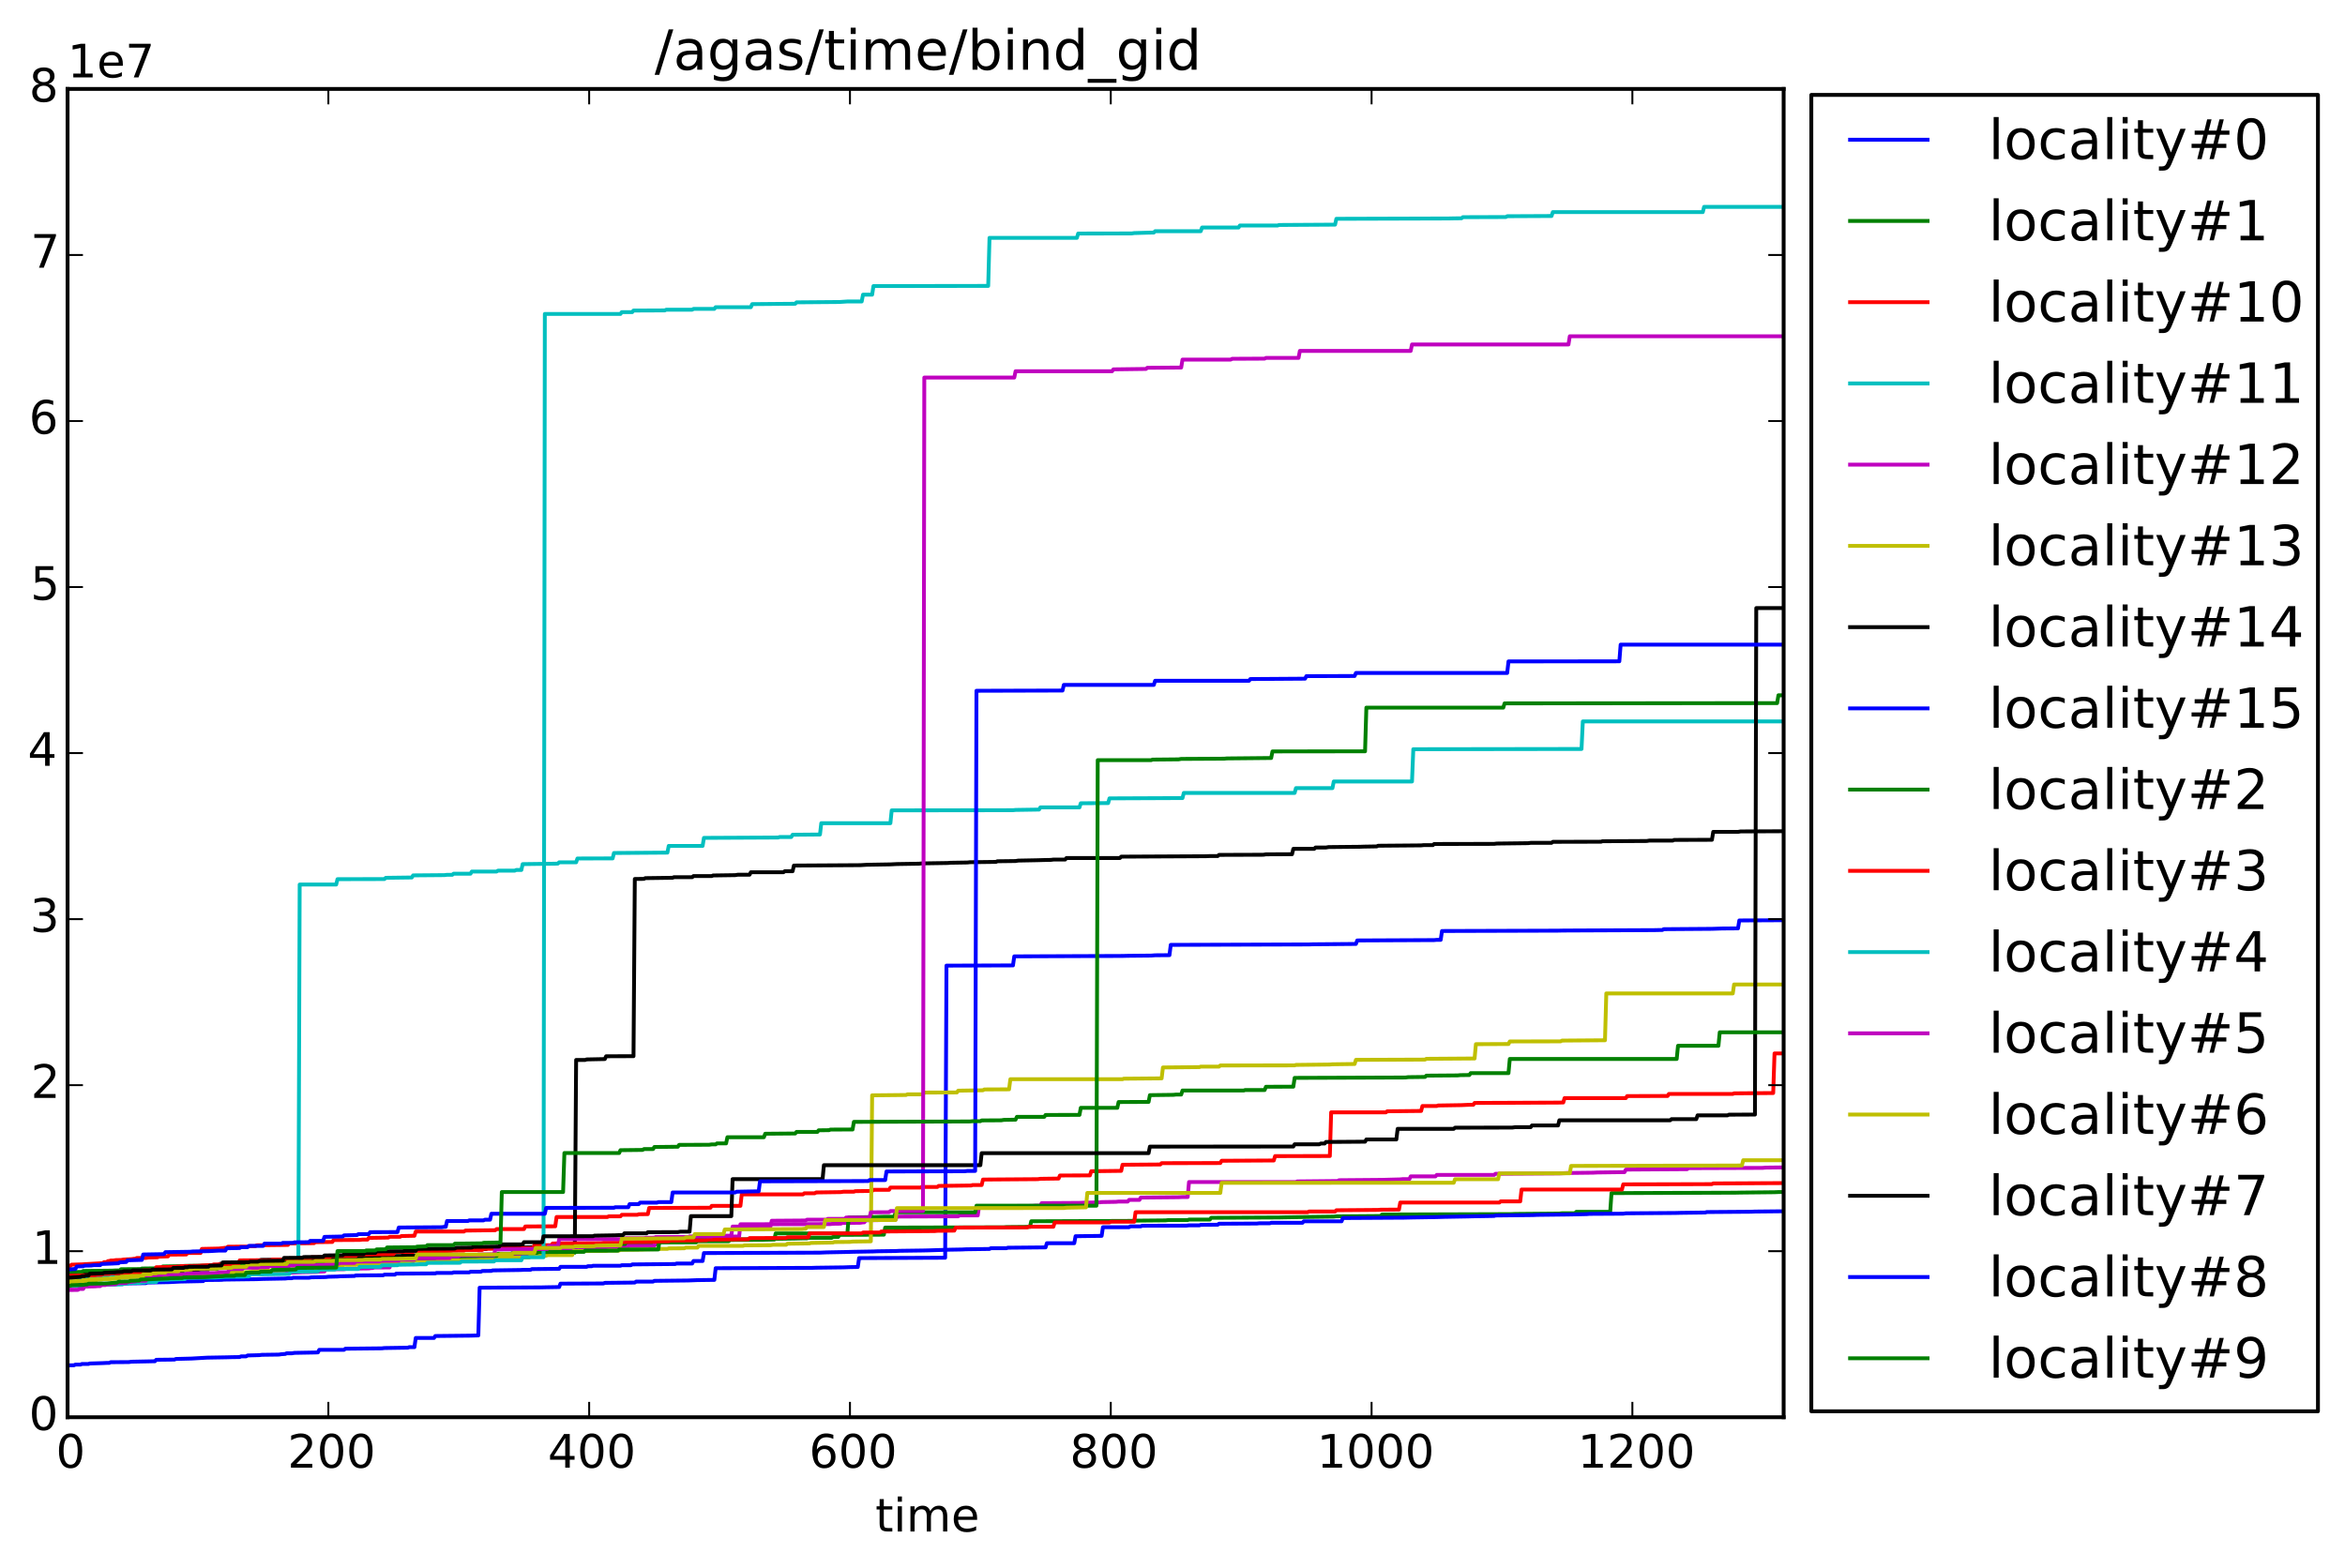 <?xml version="1.0" encoding="utf-8" standalone="no"?>
<!DOCTYPE svg PUBLIC "-//W3C//DTD SVG 1.1//EN"
  "http://www.w3.org/Graphics/SVG/1.1/DTD/svg11.dtd">
<!-- Created with matplotlib (http://matplotlib.org/) -->
<svg height="408pt" version="1.1" viewBox="0 0 610 408" width="610pt" xmlns="http://www.w3.org/2000/svg" xmlns:xlink="http://www.w3.org/1999/xlink">
 <defs>
  <style type="text/css">
*{stroke-linecap:butt;stroke-linejoin:round;}
  </style>
 </defs>
 <g id="figure_1">
  <g id="patch_1">
   <path d="
M0 408.169
L610.164 408.169
L610.164 0
L0 0
z
" style="fill:#ffffff;"/>
  </g>
  <g id="axes_1">
   <g id="patch_2">
    <path d="
M17.575 368.742
L463.975 368.742
L463.975 23.142
L17.575 23.142
z
" style="fill:#ffffff;"/>
   </g>
   <g id="line2d_1">
    <path clip-path="url(#pf51f381abf)" d="
M17.575 355.247
L18.932 355.217
L19.271 355.217
L19.61 355.041
L20.967 355.041
L21.306 354.884
L23.002 354.884
L23.342 354.759
L26.734 354.656
L27.751 354.606
L28.43 354.606
L28.769 354.422
L33.518 354.389
L34.196 354.298
L38.606 354.207
L39.963 354.175
L40.302 354.175
L40.641 353.793
L45.39 353.739
L45.729 353.58
L49.8 353.474
L53.87 353.238
L58.959 353.147
L60.315 353.111
L62.351 353.081
L62.69 352.907
L64.047 352.907
L64.386 352.669
L67.439 352.587
L68.117 352.503
L72.527 352.443
L73.205 352.34
L74.223 352.271
L74.562 352.107
L75.919 352.107
L76.597 351.995
L82.025 351.898
L82.703 351.869
L83.043 351.203
L89.487 351.203
L89.827 350.914
L99.325 350.816
L100.003 350.735
L106.109 350.643
L106.448 350.505
L107.805 350.505
L108.144 348.118
L112.893 348.118
L113.232 347.61
L122.391 347.514
L124.426 347.458
L124.765 335.04
L140.708 334.958
L142.065 334.926
L145.457 334.869
L145.796 333.983
L156.99 333.934
L157.329 333.781
L165.131 333.7
L165.47 333.452
L169.88 333.452
L170.219 333.257
L179.039 333.161
L181.413 333.066
L185.823 333.008
L186.162 329.963
L211.264 329.877
L212.281 329.839
L219.405 329.748
L221.101 329.686
L223.136 329.652
L223.475 327.333
L245.863 327.241
L246.202 251.24
L263.502 251.184
L263.841 248.829
L291.996 248.72
L293.353 248.685
L299.458 248.626
L300.476 248.545
L304.207 248.516
L304.546 245.841
L340.503 245.731
L341.52 245.69
L352.714 245.597
L353.053 244.689
L373.067 244.598
L373.745 244.537
L374.763 244.537
L375.102 242.233
L405.292 242.142
L406.649 242.113
L430.393 242.003
L431.75 241.974
L432.428 241.974
L432.768 241.757
L445.318 241.668
L448.032 241.579
L452.103 241.549
L452.442 239.487
L463.975 239.428
L463.975 239.428" style="fill:none;stroke:#0000ff;stroke-linecap:square;"/>
   </g>
   <g id="line2d_2">
    <path clip-path="url(#pf51f381abf)" d="
M17.575 331.965
L17.914 331.792
L21.306 331.701
L22.663 331.672
L29.108 331.587
L29.447 331.45
L32.839 331.386
L33.857 331.332
L39.963 331.24
L41.32 331.206
L43.694 331.133
L44.033 331.009
L45.729 331.009
L46.069 330.818
L47.425 330.818
L47.765 330.394
L51.157 330.394
L51.496 330.127
L56.584 330.073
L56.923 329.846
L58.28 329.846
L58.619 329.267
L62.011 329.267
L62.351 328.931
L72.866 328.882
L73.545 328.808
L78.293 328.738
L78.633 328.548
L82.025 328.479
L82.703 328.422
L84.06 328.422
L84.399 328.301
L89.487 328.242
L89.827 328.109
L94.576 328.08
L94.915 327.913
L100.003 327.913
L100.342 327.25
L114.589 327.161
L115.267 327.1
L123.408 326.993
L124.765 326.962
L130.532 326.884
L130.871 326.499
L135.62 326.499
L135.959 326.264
L139.351 326.264
L139.691 325.937
L149.528 325.937
L149.867 323.834
L170.559 323.772
L170.898 323.258
L181.074 323.258
L181.413 322.94
L189.554 322.94
L189.894 322.489
L199.052 322.387
L200.409 322.356
L206.854 322.254
L208.889 322.2
L209.907 322.2
L210.246 322.067
L216.352 322.067
L216.691 321.826
L218.048 321.826
L218.387 321.297
L229.92 321.241
L230.259 319.399
L261.128 319.323
L261.806 319.264
L267.912 319.209
L268.251 317.756
L294.37 317.656
L295.049 317.598
L303.19 317.524
L303.868 317.452
L308.956 317.452
L309.295 317.31
L314.723 317.31
L315.062 316.854
L332.701 316.765
L334.058 316.735
L339.146 316.65
L340.842 316.623
L346.948 316.544
L347.626 316.468
L359.159 316.378
L359.498 315.997
L393.08 315.892
L394.098 315.847
L405.631 315.744
L406.309 315.669
L409.701 315.669
L410.041 315.297
L418.86 315.297
L419.199 310.423
L451.424 310.319
L452.781 310.289
L461.601 310.195
L462.618 310.152
L463.975 310.152
L463.975 310.152" style="fill:none;stroke:#008000;stroke-linecap:square;"/>
   </g>
   <g id="line2d_3">
    <path clip-path="url(#pf51f381abf)" d="
M17.575 329.447
L17.914 329.418
L18.253 329.418
L18.593 329.048
L21.306 328.963
L26.734 328.649
L27.073 328.386
L27.751 328.386
L28.09 328.112
L28.43 328.112
L28.769 327.972
L29.447 327.972
L30.126 327.858
L31.483 327.828
L32.161 327.711
L34.196 327.604
L34.875 327.511
L35.214 327.511
L35.553 327.318
L37.928 327.288
L38.606 327.186
L40.98 327.127
L41.32 326.964
L43.694 326.888
L44.033 326.437
L48.443 326.399
L48.782 326.007
L52.174 326.007
L52.514 324.945
L56.923 324.851
L58.619 324.654
L58.959 324.654
L59.298 324.371
L64.386 324.345
L65.064 324.232
L66.421 324.232
L66.76 324.006
L74.901 323.907
L75.241 323.523
L81.686 323.452
L82.025 323.192
L86.435 323.138
L86.774 322.641
L93.558 322.605
L94.236 322.522
L95.593 322.522
L95.932 322.078
L101.021 321.999
L101.36 321.793
L104.073 321.793
L104.413 321.599
L107.805 321.527
L108.144 320.424
L120.695 320.424
L121.034 320.178
L128.836 320.078
L129.175 319.788
L136.298 319.788
L136.638 319.109
L144.439 319.062
L144.779 316.647
L158.008 316.647
L158.347 316.468
L161.4 316.468
L161.739 316.071
L165.81 316.071
L166.149 315.927
L168.523 315.898
L168.863 314.289
L184.805 314.232
L185.145 313.743
L192.607 313.743
L192.946 310.756
L208.889 310.756
L209.228 310.475
L211.942 310.475
L212.281 310.258
L218.726 310.166
L219.405 310.061
L222.118 310.061
L222.458 309.922
L226.867 309.863
L227.207 309.568
L231.277 309.568
L231.616 308.988
L239.418 308.988
L239.757 308.828
L243.828 308.828
L244.167 308.556
L252.647 308.449
L252.987 308.327
L255.361 308.327
L255.7 306.901
L269.947 306.799
L270.625 306.706
L275.374 306.639
L275.714 305.846
L283.515 305.816
L283.855 304.732
L291.656 304.641
L291.996 303.051
L301.833 302.98
L302.172 302.635
L317.436 302.603
L317.776 302.011
L331.344 301.939
L331.683 300.804
L345.93 300.779
L346.269 289.413
L360.516 289.413
L360.855 289.141
L369.675 289.053
L370.014 287.762
L373.745 287.762
L374.084 287.631
L380.19 287.535
L382.225 287.442
L383.243 287.442
L383.582 286.967
L405.292 286.878
L406.649 286.846
L406.988 285.705
L422.931 285.705
L423.27 285.185
L433.785 285.153
L434.125 284.628
L450.746 284.628
L451.085 284.471
L461.261 284.39
L461.601 274.088
L463.975 274.088
L463.975 274.088" style="fill:none;stroke:#ff0000;stroke-linecap:square;"/>
   </g>
   <g id="line2d_4">
    <path clip-path="url(#pf51f381abf)" d="
M17.575 332.477
L19.95 332.362
L22.663 332.268
L23.002 332.134
L25.038 332.077
L25.377 331.879
L28.09 331.826
L28.43 331.697
L31.143 331.6
L31.822 331.542
L33.179 331.542
L33.857 331.425
L36.91 331.34
L37.588 331.273
L37.928 331.273
L38.267 331.031
L40.98 331.031
L41.32 330.641
L43.016 330.641
L43.355 330.376
L45.051 330.376
L45.39 330.204
L45.729 330.204
L46.069 330.076
L47.765 330.046
L48.104 329.852
L50.818 329.852
L51.157 329.625
L57.941 329.566
L58.28 329.221
L61.672 329.128
L62.351 329.019
L63.708 328.909
L64.047 328.439
L67.778 328.439
L68.117 327.757
L77.615 327.757
L77.954 230.144
L87.452 230.144
L87.791 228.746
L100.003 228.716
L100.342 228.394
L107.126 228.305
L107.466 227.758
L115.607 227.691
L116.285 227.61
L117.642 227.61
L117.981 227.326
L122.391 227.326
L122.73 226.765
L129.175 226.765
L129.514 226.531
L133.924 226.531
L134.263 226.353
L135.62 226.353
L135.959 224.828
L144.439 224.719
L145.118 224.689
L145.457 224.355
L149.867 224.355
L150.206 223.365
L159.365 223.339
L159.704 221.936
L173.611 221.838
L173.951 220.093
L182.77 220.093
L183.109 218.003
L202.444 217.909
L202.784 217.777
L205.836 217.777
L206.176 217.187
L213.299 217.128
L213.638 214.181
L231.616 214.181
L231.956 210.845
L263.502 210.802
L264.18 210.731
L270.286 210.638
L270.625 210.072
L280.802 210.072
L281.141 208.996
L288.264 208.943
L288.604 207.722
L307.599 207.643
L307.939 206.308
L336.771 206.308
L337.111 205.057
L346.608 205.057
L346.948 203.33
L367.3 203.33
L367.639 194.933
L411.397 194.87
L411.737 187.704
L463.975 187.704
L463.975 187.704" style="fill:none;stroke:#00bfbf;stroke-linecap:square;"/>
   </g>
   <g id="line2d_5">
    <path clip-path="url(#pf51f381abf)" d="
M17.575 334.745
L18.932 334.675
L21.985 334.592
L23.002 334.563
L23.342 334.32
L25.377 334.288
L26.055 334.197
L27.751 334.143
L28.43 334.058
L28.769 334.058
L29.108 333.885
L33.179 333.797
L33.857 333.695
L36.231 333.641
L36.571 333.501
L37.588 333.501
L37.928 333.17
L41.659 333.076
L43.355 333.023
L46.069 332.92
L46.747 332.861
L49.121 332.761
L57.602 332.11
L57.941 331.743
L63.029 331.65
L63.368 331.465
L68.457 331.406
L68.796 331.287
L74.901 331.194
L78.633 331.002
L82.364 330.937
L83.043 330.867
L84.399 330.8
L84.739 330.214
L89.487 330.214
L90.166 330.101
L95.932 330.024
L96.611 329.919
L96.95 329.919
L97.289 329.788
L101.36 329.76
L101.699 328.338
L107.466 328.282
L107.805 327.139
L115.946 327.041
L116.624 326.976
L118.999 326.943
L119.677 326.851
L122.052 326.786
L123.069 326.738
L124.087 326.738
L124.426 326.387
L134.602 326.276
L135.281 326.213
L139.691 326.108
L140.369 326.025
L142.743 326.025
L143.083 325.286
L150.884 325.286
L151.224 324.849
L159.025 324.761
L159.704 324.695
L163.096 324.649
L163.435 324.165
L170.219 324.165
L170.559 321.868
L189.215 321.868
L189.554 321.714
L192.268 321.714
L192.607 318.536
L216.013 318.483
L216.691 318.405
L218.726 318.377
L219.066 318.199
L223.815 318.139
L224.493 318.03
L224.832 318.03
L225.171 317.514
L228.903 317.447
L229.242 317.313
L232.973 317.313
L233.312 316.528
L249.255 316.465
L249.594 316.231
L254.343 316.231
L254.683 313.838
L268.59 313.768
L269.269 313.699
L270.625 313.699
L270.965 313.041
L280.802 312.978
L281.819 312.926
L285.89 312.843
L286.568 312.76
L290.3 312.698
L290.978 312.625
L293.353 312.625
L293.692 312.193
L296.405 312.193
L296.745 311.588
L306.582 311.494
L307.599 311.44
L308.956 311.44
L309.295 307.544
L337.111 307.544
L337.45 307.385
L347.965 307.282
L348.304 307.073
L359.498 306.98
L361.534 306.923
L364.247 306.853
L364.926 306.782
L366.622 306.782
L366.961 306.075
L373.406 306.075
L373.745 305.692
L388.67 305.692
L389.01 305.398
L405.631 305.296
L408.005 305.19
L414.45 305.113
L415.468 305.061
L422.591 304.965
L422.931 304.306
L438.873 304.2
L439.213 303.934
L458.548 303.865
L459.226 303.794
L463.975 303.74
L463.975 303.74" style="fill:none;stroke:#bf00bf;stroke-linecap:square;"/>
   </g>
   <g id="line2d_6">
    <path clip-path="url(#pf51f381abf)" d="
M17.575 333.451
L17.914 333.377
L18.253 333.377
L19.95 333.347
L20.628 333.261
L21.306 333.261
L21.645 333.091
L22.663 333.091
L23.002 332.907
L26.395 332.815
L27.073 332.737
L30.126 332.709
L30.465 332.581
L31.143 332.581
L31.483 332.435
L32.5 332.435
L33.179 332.318
L35.892 332.232
L36.231 332.099
L41.998 331.997
L42.337 331.868
L46.408 331.776
L47.086 331.72
L50.139 331.614
L50.818 331.542
L53.531 331.442
L54.21 331.33
L55.906 331.33
L56.245 331.175
L60.655 331.077
L62.69 331.026
L64.386 330.995
L65.064 330.914
L65.404 330.914
L65.743 330.664
L70.153 330.627
L70.831 330.528
L73.884 330.528
L74.223 330.278
L78.633 330.181
L78.972 330.018
L80.668 330.018
L81.007 329.83
L84.399 329.83
L84.739 329.298
L89.148 329.229
L89.487 329.088
L92.54 329.058
L93.219 328.956
L99.664 328.873
L100.342 328.765
L103.056 328.693
L103.734 328.632
L106.448 328.586
L106.787 327.998
L115.607 327.998
L115.946 327.845
L120.356 327.845
L120.695 327.637
L128.497 327.558
L128.836 327.229
L137.655 327.155
L137.994 326.726
L142.065 326.726
L142.404 326.553
L148.849 326.553
L149.188 325.515
L157.669 325.471
L158.347 325.368
L161.061 325.368
L161.4 325.175
L166.827 325.113
L167.845 325.061
L171.237 324.997
L171.915 324.937
L173.611 324.937
L173.951 324.815
L178.021 324.787
L178.36 324.609
L181.413 324.609
L181.753 324.15
L193.286 324.15
L193.625 324.028
L200.409 323.98
L201.087 323.878
L204.48 323.878
L204.819 323.601
L210.585 323.518
L210.925 323.39
L216.691 323.287
L217.03 323.156
L221.101 323.12
L221.779 323.038
L226.528 322.97
L226.867 284.986
L235.687 284.899
L236.026 284.736
L240.097 284.736
L240.436 284.268
L248.916 284.237
L249.255 283.775
L255.7 283.669
L256.039 283.454
L262.484 283.424
L262.824 280.789
L291.996 280.789
L292.335 280.656
L302.172 280.574
L302.511 277.736
L312.009 277.645
L312.348 277.515
L317.097 277.515
L317.436 277.219
L336.771 277.194
L337.111 277.074
L345.93 276.972
L346.608 276.909
L352.375 276.833
L352.714 275.754
L370.692 275.689
L371.032 275.486
L383.582 275.4
L383.922 271.674
L392.402 271.636
L392.741 270.968
L405.97 270.945
L406.309 270.743
L417.503 270.66
L417.842 258.474
L450.746 258.474
L451.085 256.14
L463.975 256.14
L463.975 256.14" style="fill:none;stroke:#bfbf00;stroke-linecap:square;"/>
   </g>
   <g id="line2d_7">
    <path clip-path="url(#pf51f381abf)" d="
M17.575 331.857
L17.914 331.763
L18.253 331.763
L20.289 331.733
L20.967 331.622
L26.055 331.532
L26.395 331.379
L28.769 331.353
L29.447 331.259
L34.196 331.163
L35.214 331.114
L36.91 331.048
L37.588 330.975
L40.98 330.942
L41.32 330.798
L44.712 330.75
L45.051 330.561
L47.425 330.498
L48.443 330.45
L51.496 330.386
L52.174 330.27
L54.21 330.27
L54.549 329.964
L55.566 329.964
L55.906 329.796
L56.923 329.796
L57.263 328.815
L63.368 328.759
L64.047 328.65
L66.082 328.596
L66.421 328.404
L67.439 328.404
L67.778 327.851
L74.223 327.757
L75.919 327.69
L80.668 327.598
L82.364 327.508
L86.095 327.451
L86.435 327.171
L93.897 327.077
L94.576 326.972
L99.325 326.93
L100.003 326.826
L104.413 326.768
L104.752 326.631
L108.483 326.631
L108.822 325.429
L116.285 325.372
L116.963 325.267
L118.999 325.267
L119.338 325.102
L124.087 325.102
L124.765 324.988
L126.461 324.988
L126.801 324.728
L135.62 324.63
L136.298 324.553
L142.065 324.456
L142.404 324.149
L148.51 324.068
L148.849 323.93
L149.528 323.93
L149.867 275.783
L152.241 275.783
L152.58 275.645
L157.329 275.548
L157.669 274.825
L164.792 274.797
L165.131 228.694
L167.506 228.668
L167.845 228.476
L174.968 228.38
L175.308 228.227
L180.056 228.227
L180.396 227.937
L185.145 227.937
L185.484 227.781
L191.25 227.697
L191.929 227.587
L194.982 227.587
L195.321 226.942
L203.801 226.942
L204.14 226.679
L206.176 226.679
L206.515 225.203
L223.815 225.1
L225.511 224.998
L231.616 224.896
L233.312 224.811
L239.079 224.719
L239.757 224.64
L246.542 224.536
L247.22 224.477
L251.63 224.406
L252.308 224.331
L259.092 224.248
L259.432 224.084
L264.18 224.024
L264.859 223.911
L269.608 223.82
L271.643 223.763
L273.339 223.729
L274.018 223.646
L277.07 223.646
L277.41 223.245
L291.317 223.245
L291.656 222.884
L313.705 222.775
L314.723 222.731
L316.758 222.731
L317.097 222.431
L328.63 222.393
L329.309 222.284
L336.093 222.252
L336.432 220.856
L341.859 220.856
L342.199 220.51
L344.912 220.51
L345.591 220.394
L353.732 220.316
L354.749 220.277
L358.142 220.219
L358.481 220.048
L369.675 219.955
L370.353 219.885
L372.728 219.885
L373.067 219.592
L388.67 219.561
L389.349 219.477
L397.49 219.379
L398.168 219.295
L403.596 219.295
L403.935 219.032
L416.486 219.001
L416.825 218.877
L428.358 218.814
L429.036 218.706
L435.142 218.706
L435.481 218.534
L445.318 218.502
L445.658 216.438
L452.103 216.438
L452.781 216.324
L463.636 216.274
L463.975 216.123
L463.975 216.123" style="fill:none;stroke:#000000;stroke-linecap:square;"/>
   </g>
   <g id="line2d_8">
    <path clip-path="url(#pf51f381abf)" d="
M17.575 334.694
L17.914 334.354
L22.324 334.301
L23.002 334.229
L25.716 334.141
L27.412 334.078
L31.822 333.973
L33.857 333.908
L37.928 333.854
L38.267 333.695
L44.033 333.589
L46.747 333.452
L51.496 333.353
L52.853 333.324
L53.192 333.049
L57.602 333.003
L58.28 332.931
L66.76 332.822
L68.457 332.758
L74.223 332.651
L74.901 332.573
L75.919 332.573
L76.258 332.454
L80.329 332.454
L81.007 332.34
L84.739 332.27
L85.417 332.187
L87.791 332.129
L88.47 332.068
L92.201 331.987
L92.54 331.858
L99.664 331.799
L100.003 331.64
L102.717 331.64
L103.056 331.377
L113.232 331.317
L113.571 331.196
L117.642 331.196
L117.981 331.051
L122.052 331.051
L122.391 330.878
L125.104 330.878
L125.444 330.692
L127.818 330.666
L128.157 330.534
L135.281 330.433
L136.298 330.383
L137.994 330.383
L138.334 330.201
L145.457 330.126
L145.796 329.615
L152.58 329.615
L152.92 329.449
L153.937 329.449
L154.277 329.324
L161.4 329.324
L161.739 329.187
L164.114 329.187
L164.453 328.98
L175.647 328.876
L175.986 328.749
L180.056 328.749
L180.396 328.089
L182.77 328.089
L183.109 326.024
L213.299 325.917
L214.995 325.848
L220.083 325.75
L222.118 325.694
L227.207 325.605
L228.224 325.561
L232.973 325.495
L233.991 325.442
L240.097 325.357
L241.453 325.326
L244.506 325.23
L246.881 325.154
L250.273 325.096
L251.291 325.041
L257.396 324.958
L257.735 324.766
L261.806 324.766
L262.145 324.638
L271.982 324.548
L272.322 323.461
L279.445 323.461
L279.784 321.641
L286.568 321.552
L286.908 319.303
L293.692 319.303
L294.031 319.079
L296.745 319.079
L297.084 318.923
L308.617 318.892
L309.295 318.809
L312.009 318.809
L312.348 318.681
L316.758 318.649
L317.097 318.391
L326.934 318.343
L327.613 318.27
L330.326 318.27
L330.666 318.147
L338.807 318.147
L339.146 317.759
L348.983 317.759
L349.322 316.915
L365.265 316.822
L367.639 316.767
L373.745 316.669
L375.78 316.61
L381.886 316.502
L383.243 316.466
L388.67 316.374
L389.01 316.256
L398.847 316.146
L399.864 316.095
L407.327 316.007
L409.023 315.98
L412.754 315.9
L413.433 315.834
L422.252 315.784
L422.931 315.684
L435.821 315.595
L437.177 315.56
L443.622 315.478
L443.962 315.356
L455.495 315.274
L456.512 315.227
L463.975 315.15
L463.975 315.15" style="fill:none;stroke:#0000ff;stroke-linecap:square;"/>
   </g>
   <g id="line2d_9">
    <path clip-path="url(#pf51f381abf)" d="
M17.575 331.121
L17.914 331.004
L18.253 331.004
L21.306 330.925
L21.645 330.679
L29.108 330.599
L30.126 330.544
L31.143 330.544
L31.483 330.227
L36.571 330.196
L36.91 330.046
L41.998 329.981
L42.337 329.515
L47.425 329.426
L48.104 329.366
L53.192 329.301
L53.87 329.222
L60.315 329.134
L62.351 329.079
L64.047 329.079
L64.386 328.748
L69.474 328.694
L70.153 328.582
L75.241 328.582
L75.58 328.449
L84.06 328.358
L85.417 328.321
L86.095 328.321
L86.435 328.027
L94.915 327.917
L96.272 327.889
L96.95 327.889
L97.289 327.634
L102.377 327.559
L103.056 327.472
L107.805 327.437
L108.483 327.336
L113.232 327.3
L113.571 326.989
L123.748 326.882
L124.765 326.827
L129.175 326.768
L129.514 326.205
L132.906 326.205
L133.246 326.041
L139.691 325.971
L140.03 325.786
L151.902 325.709
L152.241 325.398
L160.722 325.398
L161.061 325.117
L171.237 325.086
L171.576 322.678
L198.374 322.588
L199.391 322.537
L201.427 322.508
L201.766 320.914
L220.422 320.914
L220.762 316.765
L227.546 316.657
L229.92 316.579
L232.634 316.579
L232.973 315.422
L253.665 315.422
L254.004 313.704
L285.211 313.704
L285.551 197.778
L299.458 197.778
L299.797 197.635
L306.582 197.571
L307.26 197.455
L318.454 197.397
L319.132 197.328
L330.666 197.217
L331.005 195.508
L355.089 195.479
L355.428 184.114
L391.045 184.114
L391.384 183.005
L462.279 182.941
L462.618 180.902
L463.975 180.902
L463.975 180.902" style="fill:none;stroke:#008000;stroke-linecap:square;"/>
   </g>
   <g id="line2d_10">
    <path clip-path="url(#pf51f381abf)" d="
M17.575 331.988
L17.914 331.884
L18.253 331.884
L24.698 331.793
L25.377 331.698
L26.395 331.698
L26.734 331.457
L28.43 331.457
L28.769 331.319
L31.822 331.246
L32.5 331.149
L36.91 331.063
L37.249 330.528
L40.302 330.528
L40.641 329.712
L45.39 329.62
L46.069 329.555
L46.747 329.555
L47.086 329.43
L51.835 329.339
L52.514 329.257
L55.227 329.146
L55.566 328.992
L62.011 328.917
L62.351 327.931
L70.492 327.854
L70.831 327.699
L73.884 327.699
L74.223 327.509
L77.276 327.509
L77.615 327.358
L80.668 327.358
L81.007 327.113
L85.756 327.113
L86.095 326.771
L92.54 326.771
L92.88 326.401
L102.377 326.293
L102.717 325.729
L107.466 325.729
L107.805 325.508
L117.303 325.451
L117.981 325.381
L120.695 325.381
L121.034 325.219
L125.444 325.219
L125.783 324.934
L135.281 324.876
L135.959 324.767
L138.673 324.767
L139.012 323.984
L143.422 323.984
L143.761 323.535
L156.312 323.46
L156.99 323.363
L161.061 323.363
L161.4 323.163
L170.898 323.069
L171.576 322.986
L173.951 322.986
L174.29 322.778
L182.092 322.711
L183.109 322.666
L183.788 322.666
L184.127 322.527
L194.642 322.444
L194.982 322.127
L204.48 322.103
L204.819 321.917
L210.246 321.917
L210.585 320.9
L224.154 320.9
L224.493 320.677
L228.903 320.677
L229.242 320.419
L243.149 320.308
L243.828 320.239
L248.238 320.185
L248.577 319.406
L267.233 319.354
L267.573 319.164
L274.018 319.164
L274.357 318.052
L288.604 318.052
L288.943 317.879
L295.049 317.879
L295.388 315.398
L340.163 315.398
L340.503 315.218
L347.287 315.218
L347.626 314.886
L358.481 314.801
L359.159 314.742
L363.908 314.718
L364.247 312.882
L390.027 312.882
L390.366 312.58
L395.455 312.58
L395.794 309.499
L421.913 309.499
L422.252 308.15
L445.318 308.09
L445.658 307.913
L463.975 307.82
L463.975 307.82" style="fill:none;stroke:#ff0000;stroke-linecap:square;"/>
   </g>
   <g id="line2d_11">
    <path clip-path="url(#pf51f381abf)" d="
M17.575 334.608
L17.914 334.505
L18.253 334.505
L22.324 334.45
L23.002 334.335
L30.126 334.225
L31.483 334.192
L31.822 334.192
L32.161 333.997
L33.179 333.997
L33.518 333.827
L36.231 333.799
L36.91 333.69
L37.588 333.69
L37.928 333.565
L40.641 333.534
L40.98 333.027
L43.694 332.956
L44.373 332.893
L48.104 332.798
L48.443 332.484
L55.906 332.389
L58.619 332.219
L63.368 332.166
L64.047 332.101
L64.725 332.101
L65.064 331.58
L75.241 331.469
L75.58 330.887
L82.703 330.793
L83.043 330.324
L87.113 330.324
L87.452 330.163
L93.219 330.163
L93.558 329.621
L98.985 329.621
L99.325 329.224
L103.395 329.196
L103.734 329.066
L108.144 329.001
L109.162 328.947
L110.858 328.947
L111.197 328.581
L119.677 328.549
L120.016 328.242
L128.497 328.209
L128.836 327.898
L135.62 327.898
L135.959 327.117
L141.387 327.117
L141.726 81.684
L161.4 81.684
L161.739 81.214
L164.453 81.214
L164.792 80.8
L172.933 80.764
L173.272 80.588
L180.056 80.588
L180.396 80.365
L185.823 80.365
L186.162 79.924
L195.321 79.924
L195.66 79.127
L206.854 79.034
L207.193 78.663
L218.387 78.574
L220.422 78.439
L224.154 78.439
L224.493 76.668
L226.867 76.668
L227.207 74.431
L257.057 74.388
L257.396 61.89
L280.123 61.89
L280.463 60.765
L294.37 60.738
L295.049 60.641
L298.78 60.534
L300.137 60.511
L300.476 60.151
L312.348 60.151
L312.687 59.197
L322.185 59.197
L322.525 58.671
L332.362 58.671
L332.701 58.537
L347.287 58.449
L347.626 56.928
L376.798 56.842
L378.155 56.814
L380.19 56.79
L380.529 56.504
L391.723 56.467
L392.063 56.254
L403.596 56.2
L403.935 55.183
L442.944 55.183
L443.283 53.826
L463.975 53.826
L463.975 53.826" style="fill:none;stroke:#00bfbf;stroke-linecap:square;"/>
   </g>
   <g id="line2d_12">
    <path clip-path="url(#pf51f381abf)" d="
M17.575 335.828
L17.914 335.645
L20.289 335.608
L20.628 335.355
L21.645 335.355
L21.985 334.755
L24.698 334.691
L25.377 334.631
L26.055 334.631
L26.395 334.356
L27.412 334.356
L27.751 334.211
L30.126 334.136
L30.465 333.847
L32.839 333.816
L33.179 333.528
L34.196 333.528
L34.875 333.414
L35.214 333.414
L35.553 333.248
L37.928 333.248
L38.267 331.967
L40.641 331.967
L40.98 331.836
L41.998 331.836
L42.337 331.701
L46.069 331.635
L46.747 331.543
L48.443 331.514
L48.782 331.305
L56.584 331.224
L56.923 331.007
L59.298 331.007
L59.637 330.192
L63.029 330.192
L63.368 329.845
L67.1 329.845
L67.439 329.697
L69.813 329.664
L70.153 329.397
L75.241 329.397
L75.58 329.262
L84.399 329.154
L84.739 328.943
L87.113 328.916
L87.452 328.789
L88.131 328.789
L88.47 328.587
L92.201 328.587
L92.54 328.211
L98.646 328.211
L98.985 328.034
L103.734 328.006
L104.073 327.724
L107.805 327.724
L108.144 327.392
L116.963 327.307
L117.303 326.875
L119.338 326.875
L119.677 326.618
L128.497 326.584
L128.836 325.084
L141.047 324.99
L142.065 324.94
L142.404 324.94
L142.743 324.184
L145.118 324.184
L145.457 322.4
L162.418 322.4
L162.757 322.152
L167.506 322.152
L168.184 322.037
L173.951 321.969
L174.629 321.864
L179.039 321.864
L179.378 321.697
L185.145 321.697
L185.484 321.5
L190.233 321.5
L190.572 319.127
L200.409 319.127
L200.748 317.619
L209.568 317.553
L209.907 317.341
L214.995 317.341
L215.334 317.126
L219.744 317.126
L220.083 316.788
L226.189 316.788
L226.528 315.423
L231.277 315.396
L231.616 315.102
L240.097 315.102
L240.436 98.237
L263.841 98.237
L264.18 96.595
L289.282 96.595
L289.621 96.101
L298.101 95.991
L298.441 95.691
L307.26 95.633
L307.599 93.564
L320.15 93.564
L320.489 93.352
L328.97 93.31
L329.309 93.12
L337.789 93.12
L338.128 91.301
L366.961 91.301
L367.3 89.626
L408.005 89.626
L408.345 87.488
L463.975 87.488
L463.975 87.488" style="fill:none;stroke:#bf00bf;stroke-linecap:square;"/>
   </g>
   <g id="line2d_13">
    <path clip-path="url(#pf51f381abf)" d="
M17.575 333.893
L17.914 333.822
L18.253 333.822
L19.95 333.763
L20.289 333.285
L23.681 333.256
L24.359 333.166
L25.038 333.166
L25.377 332.945
L26.395 332.945
L26.734 332.772
L28.769 332.743
L29.108 332.593
L29.787 332.593
L30.126 332.375
L31.143 332.375
L31.483 332.167
L33.518 332.076
L34.196 331.971
L36.91 331.939
L37.249 331.566
L39.284 331.566
L39.624 331.299
L40.641 331.299
L40.98 331.125
L43.016 331.125
L43.355 330.787
L46.408 330.764
L46.747 330.443
L48.782 330.375
L49.461 330.315
L49.8 330.315
L50.139 330.119
L55.906 330.049
L56.584 329.94
L60.315 329.851
L60.655 329.617
L64.047 329.591
L64.386 329.016
L67.439 329.016
L67.778 328.877
L74.562 328.877
L74.901 328.305
L81.686 328.305
L82.025 328.083
L87.452 328.083
L87.791 327.87
L94.236 327.837
L94.915 327.744
L98.985 327.744
L99.325 327.565
L104.752 327.505
L105.77 327.453
L108.144 327.427
L108.483 326.401
L129.853 326.401
L130.193 326.273
L133.246 326.273
L133.585 325.962
L139.012 325.962
L139.351 324.697
L145.796 324.697
L146.135 324.425
L149.188 324.425
L149.528 324.27
L154.616 324.235
L154.955 324.095
L161.4 323.996
L161.739 322.292
L178.021 322.183
L178.36 321.953
L180.396 321.953
L180.735 321.085
L188.197 321.085
L188.537 319.888
L208.55 319.778
L209.228 319.708
L209.568 319.708
L209.907 319.25
L214.317 319.25
L214.656 317.433
L232.973 317.433
L233.312 314.34
L276.731 314.309
L277.41 314.225
L282.498 314.13
L282.837 310.379
L317.436 310.379
L317.776 307.758
L378.155 307.73
L378.494 306.813
L389.688 306.813
L390.027 305.299
L408.345 305.271
L408.684 303.353
L451.763 303.251
L453.12 303.228
L453.459 301.874
L463.975 301.874
L463.975 301.874" style="fill:none;stroke:#bfbf00;stroke-linecap:square;"/>
   </g>
   <g id="line2d_14">
    <path clip-path="url(#pf51f381abf)" d="
M17.575 332.448
L18.593 332.396
L20.967 332.208
L21.306 332.039
L21.985 332.039
L22.324 331.903
L23.002 331.903
L23.342 331.395
L26.734 331.333
L27.073 331.159
L29.787 331.052
L30.465 330.965
L31.822 330.938
L32.161 330.763
L34.196 330.763
L34.535 330.528
L39.284 330.528
L39.624 330.33
L44.712 330.27
L45.051 329.904
L47.765 329.871
L48.104 329.716
L48.782 329.716
L49.121 329.597
L54.21 329.573
L54.549 329.312
L57.602 329.246
L57.941 328.463
L64.725 328.402
L65.064 328.268
L67.1 328.268
L67.439 328.082
L73.545 328.001
L73.884 327.281
L78.633 327.252
L78.972 327.065
L84.06 327.015
L84.399 326.653
L89.148 326.591
L89.487 326.329
L94.576 326.329
L94.915 325.988
L97.629 325.988
L97.968 325.579
L104.752 325.551
L105.43 325.446
L108.144 325.446
L108.483 324.936
L118.32 324.855
L118.659 324.632
L122.73 324.595
L123.069 324.411
L129.853 324.335
L130.193 323.768
L135.959 323.768
L136.298 323.19
L141.047 323.19
L141.387 321.662
L154.277 321.631
L154.616 321.495
L160.043 321.402
L161.061 321.353
L162.078 321.353
L162.418 320.889
L168.184 320.889
L168.523 320.601
L176.325 320.572
L177.004 320.458
L179.378 320.458
L179.717 316.419
L190.233 316.419
L190.572 306.793
L213.977 306.793
L214.317 303.162
L255.022 303.162
L255.361 300.03
L298.78 300.03
L299.119 298.33
L336.432 298.304
L336.771 297.726
L343.216 297.726
L343.556 297.527
L344.573 297.527
L344.912 297.118
L355.089 297.05
L355.428 296.465
L363.23 296.465
L363.569 293.71
L378.155 293.71
L378.494 293.406
L393.419 293.374
L394.098 293.274
L398.168 293.274
L398.508 292.823
L405.292 292.823
L405.631 291.479
L434.464 291.479
L434.803 291.181
L441.248 291.181
L441.587 290.195
L449.389 290.195
L449.728 290.022
L456.512 289.991
L456.852 158.212
L463.975 158.212
L463.975 158.212" style="fill:none;stroke:#000000;stroke-linecap:square;"/>
   </g>
   <g id="line2d_15">
    <path clip-path="url(#pf51f381abf)" d="
M17.575 330.315
L19.271 330.178
L19.61 330.178
L19.95 329.524
L21.645 329.461
L21.985 329.306
L23.681 329.275
L24.359 329.183
L26.055 329.183
L26.395 328.873
L29.108 328.765
L30.465 328.696
L30.804 328.696
L31.143 328.446
L32.839 328.348
L33.179 327.909
L36.91 327.806
L37.249 326.398
L42.676 326.303
L43.016 325.791
L49.461 325.687
L50.139 325.612
L54.549 325.522
L56.923 325.387
L58.619 325.387
L58.959 324.779
L62.351 324.717
L62.69 324.492
L64.386 324.492
L64.725 324.163
L68.457 324.163
L68.796 323.571
L73.205 323.571
L73.545 323.371
L76.258 323.371
L76.597 323.229
L80.329 323.198
L80.668 322.857
L84.06 322.857
L84.399 321.814
L89.148 321.717
L89.487 321.423
L92.88 321.338
L93.219 321.098
L95.932 321.098
L96.272 320.591
L103.395 320.563
L103.734 319.382
L114.928 319.3
L115.607 319.198
L115.946 319.198
L116.285 317.688
L121.712 317.688
L122.052 317.525
L125.783 317.525
L126.122 317.347
L127.479 317.347
L127.818 315.798
L141.726 315.798
L142.065 314.272
L159.704 314.237
L160.043 314.099
L163.435 314.099
L163.774 313.298
L166.149 313.298
L166.488 312.909
L170.898 312.909
L171.237 312.769
L174.629 312.769
L174.968 310.266
L191.25 310.266
L191.59 310.065
L197.356 309.956
L197.695 307.362
L225.85 307.287
L226.189 307.031
L230.259 307.031
L230.599 304.797
L250.951 304.744
L251.63 304.657
L253.665 304.657
L254.004 179.729
L276.392 179.667
L276.731 178.201
L300.137 178.201
L300.476 177.13
L324.899 177.13
L325.238 176.678
L339.485 176.582
L339.824 175.918
L352.375 175.884
L352.714 175.098
L392.063 175.098
L392.402 172.089
L421.235 172.064
L421.574 167.726
L463.975 167.726
L463.975 167.726" style="fill:none;stroke:#0000ff;stroke-linecap:square;"/>
   </g>
   <g id="line2d_16">
    <path clip-path="url(#pf51f381abf)" d="
M17.575 334.71
L17.914 334.554
L18.253 334.554
L18.593 334.396
L21.645 334.289
L22.324 334.2
L22.663 334.2
L23.002 334.007
L27.751 333.921
L30.465 333.705
L30.804 333.473
L33.518 333.409
L33.857 333.253
L36.231 333.161
L36.571 332.912
L38.945 332.843
L39.963 332.787
L42.676 332.673
L43.694 332.639
L44.373 332.552
L47.425 332.504
L47.765 332.375
L53.192 332.279
L55.906 332.126
L57.941 332.038
L58.619 331.937
L60.994 331.937
L61.333 331.747
L63.708 331.747
L64.047 331.14
L67.439 331.107
L67.778 330.868
L70.492 330.868
L70.831 330.418
L75.919 330.315
L76.937 330.287
L77.276 329.89
L87.452 329.801
L87.791 325.516
L94.915 325.516
L95.254 325.347
L97.629 325.347
L97.968 325.071
L100.342 325.042
L100.681 324.571
L108.144 324.501
L108.483 324.362
L110.858 324.27
L111.197 323.961
L117.981 323.961
L118.32 323.58
L125.444 323.495
L125.783 323.355
L130.193 323.28
L130.532 310.151
L146.475 310.151
L146.814 299.995
L161.061 299.995
L161.4 299.255
L167.166 299.191
L167.506 298.966
L169.88 298.966
L170.219 298.429
L176.325 298.363
L176.664 297.879
L184.466 297.847
L185.145 297.752
L186.162 297.752
L186.501 297.496
L188.876 297.496
L189.215 295.887
L198.713 295.887
L199.052 294.981
L206.854 294.917
L207.193 294.506
L212.621 294.506
L212.96 294.083
L215.673 294.051
L216.013 293.898
L221.779 293.874
L222.118 291.893
L252.308 291.787
L252.987 291.714
L255.022 291.714
L255.361 291.514
L260.449 291.485
L261.128 291.373
L264.18 291.32
L264.52 290.584
L271.643 290.584
L271.982 290.097
L280.802 290.072
L281.141 288.24
L290.639 288.24
L290.978 286.732
L298.78 286.7
L299.119 284.939
L305.225 284.861
L305.903 284.789
L307.26 284.789
L307.599 283.735
L323.542 283.735
L323.881 283.606
L328.97 283.606
L329.309 282.759
L336.432 282.732
L336.771 280.445
L365.604 280.35
L366.283 280.256
L370.692 280.203
L371.032 279.863
L379.173 279.801
L379.851 279.732
L382.225 279.702
L382.565 279.209
L392.402 279.209
L392.741 275.525
L436.16 275.525
L436.499 272.095
L447.015 272.095
L447.354 268.586
L463.975 268.586
L463.975 268.586" style="fill:none;stroke:#008000;stroke-linecap:square;"/>
   </g>
   <g id="patch_3">
    <path d="
M17.575 368.742
L17.575 23.142" style="fill:none;stroke:#000000;stroke-linecap:square;stroke-linejoin:miter;"/>
   </g>
   <g id="patch_4">
    <path d="
M463.975 368.742
L463.975 23.142" style="fill:none;stroke:#000000;stroke-linecap:square;stroke-linejoin:miter;"/>
   </g>
   <g id="patch_5">
    <path d="
M17.575 23.142
L463.975 23.142" style="fill:none;stroke:#000000;stroke-linecap:square;stroke-linejoin:miter;"/>
   </g>
   <g id="patch_6">
    <path d="
M17.575 368.742
L463.975 368.742" style="fill:none;stroke:#000000;stroke-linecap:square;stroke-linejoin:miter;"/>
   </g>
   <g id="matplotlib.axis_1">
    <g id="xtick_1">
     <g id="line2d_17">
      <defs>
       <path d="
M0 0
L0 -4" id="mc7db9fdffb" style="stroke:#000000;stroke-width:0.5;"/>
      </defs>
      <g>
       <use style="stroke:#000000;stroke-width:0.5;" x="17.575" xlink:href="#mc7db9fdffb" y="368.742"/>
      </g>
     </g>
     <g id="line2d_18">
      <defs>
       <path d="
M0 0
L0 4" id="m5a7d422ac3" style="stroke:#000000;stroke-width:0.5;"/>
      </defs>
      <g>
       <use style="stroke:#000000;stroke-width:0.5;" x="17.575" xlink:href="#m5a7d422ac3" y="23.142"/>
      </g>
     </g>
     <g id="text_1">
      <!-- 0 -->
      <defs>
       <path d="
M31.781 66.406
Q24.172 66.406 20.328 58.906
Q16.5 51.422 16.5 36.375
Q16.5 21.391 20.328 13.891
Q24.172 6.391 31.781 6.391
Q39.453 6.391 43.281 13.891
Q47.125 21.391 47.125 36.375
Q47.125 51.422 43.281 58.906
Q39.453 66.406 31.781 66.406
M31.781 74.219
Q44.047 74.219 50.516 64.516
Q56.984 54.828 56.984 36.375
Q56.984 17.969 50.516 8.266
Q44.047 -1.422 31.781 -1.422
Q19.531 -1.422 13.062 8.266
Q6.594 17.969 6.594 36.375
Q6.594 54.828 13.062 64.516
Q19.531 74.219 31.781 74.219" id="DejaVuSans-30"/>
      </defs>
      <g transform="translate(14.552 381.86)scale(0.12 -0.12)">
       <use xlink:href="#DejaVuSans-30"/>
      </g>
     </g>
    </g>
    <g id="xtick_2">
     <g id="line2d_19">
      <g>
       <use style="stroke:#000000;stroke-width:0.5;" x="85.417" xlink:href="#mc7db9fdffb" y="368.742"/>
      </g>
     </g>
     <g id="line2d_20">
      <g>
       <use style="stroke:#000000;stroke-width:0.5;" x="85.417" xlink:href="#m5a7d422ac3" y="23.142"/>
      </g>
     </g>
     <g id="text_2">
      <!-- 200 -->
      <defs>
       <path d="
M19.188 8.297
L53.609 8.297
L53.609 0
L7.328 0
L7.328 8.297
Q12.938 14.109 22.625 23.891
Q32.328 33.688 34.812 36.531
Q39.547 41.844 41.422 45.531
Q43.312 49.219 43.312 52.781
Q43.312 58.594 39.234 62.25
Q35.156 65.922 28.609 65.922
Q23.969 65.922 18.812 64.312
Q13.672 62.703 7.812 59.422
L7.812 69.391
Q13.766 71.781 18.938 73
Q24.125 74.219 28.422 74.219
Q39.75 74.219 46.484 68.547
Q53.219 62.891 53.219 53.422
Q53.219 48.922 51.531 44.891
Q49.859 40.875 45.406 35.406
Q44.188 33.984 37.641 27.219
Q31.109 20.453 19.188 8.297" id="DejaVuSans-32"/>
      </defs>
      <g transform="translate(74.803 381.86)scale(0.12 -0.12)">
       <use xlink:href="#DejaVuSans-32"/>
       <use x="63.623" xlink:href="#DejaVuSans-30"/>
       <use x="127.246" xlink:href="#DejaVuSans-30"/>
      </g>
     </g>
    </g>
    <g id="xtick_3">
     <g id="line2d_21">
      <g>
       <use style="stroke:#000000;stroke-width:0.5;" x="153.259" xlink:href="#mc7db9fdffb" y="368.742"/>
      </g>
     </g>
     <g id="line2d_22">
      <g>
       <use style="stroke:#000000;stroke-width:0.5;" x="153.259" xlink:href="#m5a7d422ac3" y="23.142"/>
      </g>
     </g>
     <g id="text_3">
      <!-- 400 -->
      <defs>
       <path d="
M37.797 64.312
L12.891 25.391
L37.797 25.391
z

M35.203 72.906
L47.609 72.906
L47.609 25.391
L58.016 25.391
L58.016 17.188
L47.609 17.188
L47.609 0
L37.797 0
L37.797 17.188
L4.891 17.188
L4.891 26.703
z
" id="DejaVuSans-34"/>
      </defs>
      <g transform="translate(142.498 381.86)scale(0.12 -0.12)">
       <use xlink:href="#DejaVuSans-34"/>
       <use x="63.623" xlink:href="#DejaVuSans-30"/>
       <use x="127.246" xlink:href="#DejaVuSans-30"/>
      </g>
     </g>
    </g>
    <g id="xtick_4">
     <g id="line2d_23">
      <g>
       <use style="stroke:#000000;stroke-width:0.5;" x="221.101" xlink:href="#mc7db9fdffb" y="368.742"/>
      </g>
     </g>
     <g id="line2d_24">
      <g>
       <use style="stroke:#000000;stroke-width:0.5;" x="221.101" xlink:href="#m5a7d422ac3" y="23.142"/>
      </g>
     </g>
     <g id="text_4">
      <!-- 600 -->
      <defs>
       <path d="
M33.016 40.375
Q26.375 40.375 22.484 35.828
Q18.609 31.297 18.609 23.391
Q18.609 15.531 22.484 10.953
Q26.375 6.391 33.016 6.391
Q39.656 6.391 43.531 10.953
Q47.406 15.531 47.406 23.391
Q47.406 31.297 43.531 35.828
Q39.656 40.375 33.016 40.375
M52.594 71.297
L52.594 62.312
Q48.875 64.062 45.094 64.984
Q41.312 65.922 37.594 65.922
Q27.828 65.922 22.672 59.328
Q17.531 52.734 16.797 39.406
Q19.672 43.656 24.016 45.922
Q28.375 48.188 33.594 48.188
Q44.578 48.188 50.953 41.516
Q57.328 34.859 57.328 23.391
Q57.328 12.156 50.688 5.359
Q44.047 -1.422 33.016 -1.422
Q20.359 -1.422 13.672 8.266
Q6.984 17.969 6.984 36.375
Q6.984 53.656 15.188 63.938
Q23.391 74.219 37.203 74.219
Q40.922 74.219 44.703 73.484
Q48.484 72.75 52.594 71.297" id="DejaVuSans-36"/>
      </defs>
      <g transform="translate(210.466 381.86)scale(0.12 -0.12)">
       <use xlink:href="#DejaVuSans-36"/>
       <use x="63.623" xlink:href="#DejaVuSans-30"/>
       <use x="127.246" xlink:href="#DejaVuSans-30"/>
      </g>
     </g>
    </g>
    <g id="xtick_5">
     <g id="line2d_25">
      <g>
       <use style="stroke:#000000;stroke-width:0.5;" x="288.943" xlink:href="#mc7db9fdffb" y="368.742"/>
      </g>
     </g>
     <g id="line2d_26">
      <g>
       <use style="stroke:#000000;stroke-width:0.5;" x="288.943" xlink:href="#m5a7d422ac3" y="23.142"/>
      </g>
     </g>
     <g id="text_5">
      <!-- 800 -->
      <defs>
       <path d="
M31.781 34.625
Q24.75 34.625 20.719 30.859
Q16.703 27.094 16.703 20.516
Q16.703 13.922 20.719 10.156
Q24.75 6.391 31.781 6.391
Q38.812 6.391 42.859 10.172
Q46.922 13.969 46.922 20.516
Q46.922 27.094 42.891 30.859
Q38.875 34.625 31.781 34.625
M21.922 38.812
Q15.578 40.375 12.031 44.719
Q8.5 49.078 8.5 55.328
Q8.5 64.062 14.719 69.141
Q20.953 74.219 31.781 74.219
Q42.672 74.219 48.875 69.141
Q55.078 64.062 55.078 55.328
Q55.078 49.078 51.531 44.719
Q48 40.375 41.703 38.812
Q48.828 37.156 52.797 32.312
Q56.781 27.484 56.781 20.516
Q56.781 9.906 50.312 4.234
Q43.844 -1.422 31.781 -1.422
Q19.734 -1.422 13.25 4.234
Q6.781 9.906 6.781 20.516
Q6.781 27.484 10.781 32.312
Q14.797 37.156 21.922 38.812
M18.312 54.391
Q18.312 48.734 21.844 45.562
Q25.391 42.391 31.781 42.391
Q38.141 42.391 41.719 45.562
Q45.312 48.734 45.312 54.391
Q45.312 60.062 41.719 63.234
Q38.141 66.406 31.781 66.406
Q25.391 66.406 21.844 63.234
Q18.312 60.062 18.312 54.391" id="DejaVuSans-38"/>
      </defs>
      <g transform="translate(278.296 381.86)scale(0.12 -0.12)">
       <use xlink:href="#DejaVuSans-38"/>
       <use x="63.623" xlink:href="#DejaVuSans-30"/>
       <use x="127.246" xlink:href="#DejaVuSans-30"/>
      </g>
     </g>
    </g>
    <g id="xtick_6">
     <g id="line2d_27">
      <g>
       <use style="stroke:#000000;stroke-width:0.5;" x="356.785" xlink:href="#mc7db9fdffb" y="368.742"/>
      </g>
     </g>
     <g id="line2d_28">
      <g>
       <use style="stroke:#000000;stroke-width:0.5;" x="356.785" xlink:href="#m5a7d422ac3" y="23.142"/>
      </g>
     </g>
     <g id="text_6">
      <!-- 1000 -->
      <defs>
       <path d="
M12.406 8.297
L28.516 8.297
L28.516 63.922
L10.984 60.406
L10.984 69.391
L28.422 72.906
L38.281 72.906
L38.281 8.297
L54.391 8.297
L54.391 0
L12.406 0
z
" id="DejaVuSans-31"/>
      </defs>
      <g transform="translate(342.572 381.86)scale(0.12 -0.12)">
       <use xlink:href="#DejaVuSans-31"/>
       <use x="63.623" xlink:href="#DejaVuSans-30"/>
       <use x="127.246" xlink:href="#DejaVuSans-30"/>
       <use x="190.869" xlink:href="#DejaVuSans-30"/>
      </g>
     </g>
    </g>
    <g id="xtick_7">
     <g id="line2d_29">
      <g>
       <use style="stroke:#000000;stroke-width:0.5;" x="424.627" xlink:href="#mc7db9fdffb" y="368.742"/>
      </g>
     </g>
     <g id="line2d_30">
      <g>
       <use style="stroke:#000000;stroke-width:0.5;" x="424.627" xlink:href="#m5a7d422ac3" y="23.142"/>
      </g>
     </g>
     <g id="text_7">
      <!-- 1200 -->
      <g transform="translate(410.414 381.86)scale(0.12 -0.12)">
       <use xlink:href="#DejaVuSans-31"/>
       <use x="63.623" xlink:href="#DejaVuSans-32"/>
       <use x="127.246" xlink:href="#DejaVuSans-30"/>
       <use x="190.869" xlink:href="#DejaVuSans-30"/>
      </g>
     </g>
    </g>
    <g id="text_8">
     <!-- time -->
     <defs>
      <path d="
M9.422 54.688
L18.406 54.688
L18.406 0
L9.422 0
z

M9.422 75.984
L18.406 75.984
L18.406 64.594
L9.422 64.594
z
" id="DejaVuSans-69"/>
      <path d="
M18.312 70.219
L18.312 54.688
L36.812 54.688
L36.812 47.703
L18.312 47.703
L18.312 18.016
Q18.312 11.328 20.141 9.422
Q21.969 7.516 27.594 7.516
L36.812 7.516
L36.812 0
L27.594 0
Q17.188 0 13.234 3.875
Q9.281 7.766 9.281 18.016
L9.281 47.703
L2.688 47.703
L2.688 54.688
L9.281 54.688
L9.281 70.219
z
" id="DejaVuSans-74"/>
      <path d="
M52 44.188
Q55.375 50.25 60.062 53.125
Q64.75 56 71.094 56
Q79.641 56 84.281 50.016
Q88.922 44.047 88.922 33.016
L88.922 0
L79.891 0
L79.891 32.719
Q79.891 40.578 77.094 44.375
Q74.312 48.188 68.609 48.188
Q61.625 48.188 57.562 43.547
Q53.516 38.922 53.516 30.906
L53.516 0
L44.484 0
L44.484 32.719
Q44.484 40.625 41.703 44.406
Q38.922 48.188 33.109 48.188
Q26.219 48.188 22.156 43.531
Q18.109 38.875 18.109 30.906
L18.109 0
L9.078 0
L9.078 54.688
L18.109 54.688
L18.109 46.188
Q21.188 51.219 25.484 53.609
Q29.781 56 35.688 56
Q41.656 56 45.828 52.969
Q50 49.953 52 44.188" id="DejaVuSans-6d"/>
      <path d="
M56.203 29.594
L56.203 25.203
L14.891 25.203
Q15.484 15.922 20.484 11.062
Q25.484 6.203 34.422 6.203
Q39.594 6.203 44.453 7.469
Q49.312 8.734 54.109 11.281
L54.109 2.781
Q49.266 0.734 44.188 -0.344
Q39.109 -1.422 33.891 -1.422
Q20.797 -1.422 13.156 6.188
Q5.516 13.812 5.516 26.812
Q5.516 40.234 12.766 48.109
Q20.016 56 32.328 56
Q43.359 56 49.781 48.891
Q56.203 41.797 56.203 29.594
M47.219 32.234
Q47.125 39.594 43.094 43.984
Q39.062 48.391 32.422 48.391
Q24.906 48.391 20.391 44.141
Q15.875 39.891 15.188 32.172
z
" id="DejaVuSans-65"/>
     </defs>
     <g transform="translate(227.701 398.474)scale(0.12 -0.12)">
      <use xlink:href="#DejaVuSans-74"/>
      <use x="39.209" xlink:href="#DejaVuSans-69"/>
      <use x="66.992" xlink:href="#DejaVuSans-6d"/>
      <use x="164.404" xlink:href="#DejaVuSans-65"/>
     </g>
    </g>
   </g>
   <g id="matplotlib.axis_2">
    <g id="ytick_1">
     <g id="line2d_31">
      <defs>
       <path d="
M0 0
L4 0" id="md7965d1ba0" style="stroke:#000000;stroke-width:0.5;"/>
      </defs>
      <g>
       <use style="stroke:#000000;stroke-width:0.5;" x="17.575" xlink:href="#md7965d1ba0" y="368.742"/>
      </g>
     </g>
     <g id="line2d_32">
      <defs>
       <path d="
M0 0
L-4 0" id="md9a1c1a7cd" style="stroke:#000000;stroke-width:0.5;"/>
      </defs>
      <g>
       <use style="stroke:#000000;stroke-width:0.5;" x="463.975" xlink:href="#md9a1c1a7cd" y="368.742"/>
      </g>
     </g>
     <g id="text_9">
      <!-- 0 -->
      <g transform="translate(7.528 372.053)scale(0.12 -0.12)">
       <use xlink:href="#DejaVuSans-30"/>
      </g>
     </g>
    </g>
    <g id="ytick_2">
     <g id="line2d_33">
      <g>
       <use style="stroke:#000000;stroke-width:0.5;" x="17.575" xlink:href="#md7965d1ba0" y="325.542"/>
      </g>
     </g>
     <g id="line2d_34">
      <g>
       <use style="stroke:#000000;stroke-width:0.5;" x="463.975" xlink:href="#md9a1c1a7cd" y="325.542"/>
      </g>
     </g>
     <g id="text_10">
      <!-- 1 -->
      <g transform="translate(8.366 328.853)scale(0.12 -0.12)">
       <use xlink:href="#DejaVuSans-31"/>
      </g>
     </g>
    </g>
    <g id="ytick_3">
     <g id="line2d_35">
      <g>
       <use style="stroke:#000000;stroke-width:0.5;" x="17.575" xlink:href="#md7965d1ba0" y="282.342"/>
      </g>
     </g>
     <g id="line2d_36">
      <g>
       <use style="stroke:#000000;stroke-width:0.5;" x="463.975" xlink:href="#md9a1c1a7cd" y="282.342"/>
      </g>
     </g>
     <g id="text_11">
      <!-- 2 -->
      <g transform="translate(8.021 285.653)scale(0.12 -0.12)">
       <use xlink:href="#DejaVuSans-32"/>
      </g>
     </g>
    </g>
    <g id="ytick_4">
     <g id="line2d_37">
      <g>
       <use style="stroke:#000000;stroke-width:0.5;" x="17.575" xlink:href="#md7965d1ba0" y="239.142"/>
      </g>
     </g>
     <g id="line2d_38">
      <g>
       <use style="stroke:#000000;stroke-width:0.5;" x="463.975" xlink:href="#md9a1c1a7cd" y="239.142"/>
      </g>
     </g>
     <g id="text_12">
      <!-- 3 -->
      <defs>
       <path d="
M40.578 39.312
Q47.656 37.797 51.625 33
Q55.609 28.219 55.609 21.188
Q55.609 10.406 48.188 4.484
Q40.766 -1.422 27.094 -1.422
Q22.516 -1.422 17.656 -0.516
Q12.797 0.391 7.625 2.203
L7.625 11.719
Q11.719 9.328 16.594 8.109
Q21.484 6.891 26.812 6.891
Q36.078 6.891 40.938 10.547
Q45.797 14.203 45.797 21.188
Q45.797 27.641 41.281 31.266
Q36.766 34.906 28.719 34.906
L20.219 34.906
L20.219 43.016
L29.109 43.016
Q36.375 43.016 40.234 45.922
Q44.094 48.828 44.094 54.297
Q44.094 59.906 40.109 62.906
Q36.141 65.922 28.719 65.922
Q24.656 65.922 20.016 65.031
Q15.375 64.156 9.812 62.312
L9.812 71.094
Q15.438 72.656 20.344 73.438
Q25.25 74.219 29.594 74.219
Q40.828 74.219 47.359 69.109
Q53.906 64.016 53.906 55.328
Q53.906 49.266 50.438 45.094
Q46.969 40.922 40.578 39.312" id="DejaVuSans-33"/>
      </defs>
      <g transform="translate(7.817 242.453)scale(0.12 -0.12)">
       <use xlink:href="#DejaVuSans-33"/>
      </g>
     </g>
    </g>
    <g id="ytick_5">
     <g id="line2d_39">
      <g>
       <use style="stroke:#000000;stroke-width:0.5;" x="17.575" xlink:href="#md7965d1ba0" y="195.942"/>
      </g>
     </g>
     <g id="line2d_40">
      <g>
       <use style="stroke:#000000;stroke-width:0.5;" x="463.975" xlink:href="#md9a1c1a7cd" y="195.942"/>
      </g>
     </g>
     <g id="text_13">
      <!-- 4 -->
      <g transform="translate(7.2 199.253)scale(0.12 -0.12)">
       <use xlink:href="#DejaVuSans-34"/>
      </g>
     </g>
    </g>
    <g id="ytick_6">
     <g id="line2d_41">
      <g>
       <use style="stroke:#000000;stroke-width:0.5;" x="17.575" xlink:href="#md7965d1ba0" y="152.742"/>
      </g>
     </g>
     <g id="line2d_42">
      <g>
       <use style="stroke:#000000;stroke-width:0.5;" x="463.975" xlink:href="#md9a1c1a7cd" y="152.742"/>
      </g>
     </g>
     <g id="text_14">
      <!-- 5 -->
      <defs>
       <path d="
M10.797 72.906
L49.516 72.906
L49.516 64.594
L19.828 64.594
L19.828 46.734
Q21.969 47.469 24.109 47.828
Q26.266 48.188 28.422 48.188
Q40.625 48.188 47.75 41.5
Q54.891 34.812 54.891 23.391
Q54.891 11.625 47.562 5.094
Q40.234 -1.422 26.906 -1.422
Q22.312 -1.422 17.547 -0.641
Q12.797 0.141 7.719 1.703
L7.719 11.625
Q12.109 9.234 16.797 8.062
Q21.484 6.891 26.703 6.891
Q35.156 6.891 40.078 11.328
Q45.016 15.766 45.016 23.391
Q45.016 31 40.078 35.438
Q35.156 39.891 26.703 39.891
Q22.75 39.891 18.812 39.016
Q14.891 38.141 10.797 36.281
z
" id="DejaVuSans-35"/>
      </defs>
      <g transform="translate(7.914 156.053)scale(0.12 -0.12)">
       <use xlink:href="#DejaVuSans-35"/>
      </g>
     </g>
    </g>
    <g id="ytick_7">
     <g id="line2d_43">
      <g>
       <use style="stroke:#000000;stroke-width:0.5;" x="17.575" xlink:href="#md7965d1ba0" y="109.542"/>
      </g>
     </g>
     <g id="line2d_44">
      <g>
       <use style="stroke:#000000;stroke-width:0.5;" x="463.975" xlink:href="#md9a1c1a7cd" y="109.542"/>
      </g>
     </g>
     <g id="text_15">
      <!-- 6 -->
      <g transform="translate(7.534 112.853)scale(0.12 -0.12)">
       <use xlink:href="#DejaVuSans-36"/>
      </g>
     </g>
    </g>
    <g id="ytick_8">
     <g id="line2d_45">
      <g>
       <use style="stroke:#000000;stroke-width:0.5;" x="17.575" xlink:href="#md7965d1ba0" y="66.342"/>
      </g>
     </g>
     <g id="line2d_46">
      <g>
       <use style="stroke:#000000;stroke-width:0.5;" x="463.975" xlink:href="#md9a1c1a7cd" y="66.342"/>
      </g>
     </g>
     <g id="text_16">
      <!-- 7 -->
      <defs>
       <path d="
M8.203 72.906
L55.078 72.906
L55.078 68.703
L28.609 0
L18.312 0
L43.219 64.594
L8.203 64.594
z
" id="DejaVuSans-37"/>
      </defs>
      <g transform="translate(7.95 69.653)scale(0.12 -0.12)">
       <use xlink:href="#DejaVuSans-37"/>
      </g>
     </g>
    </g>
    <g id="ytick_9">
     <g id="line2d_47">
      <g>
       <use style="stroke:#000000;stroke-width:0.5;" x="17.575" xlink:href="#md7965d1ba0" y="23.142"/>
      </g>
     </g>
     <g id="line2d_48">
      <g>
       <use style="stroke:#000000;stroke-width:0.5;" x="463.975" xlink:href="#md9a1c1a7cd" y="23.142"/>
      </g>
     </g>
     <g id="text_17">
      <!-- 8 -->
      <g transform="translate(7.575 26.453)scale(0.12 -0.12)">
       <use xlink:href="#DejaVuSans-38"/>
      </g>
     </g>
    </g>
    <g id="text_18">
     <!-- 1e7 -->
     <g transform="translate(17.575 20.142)scale(0.12 -0.12)">
      <use xlink:href="#DejaVuSans-31"/>
      <use x="63.623" xlink:href="#DejaVuSans-65"/>
      <use x="125.146" xlink:href="#DejaVuSans-37"/>
     </g>
    </g>
   </g>
   <g id="text_19">
    <!-- /agas/time/bind_gid -->
    <defs>
     <path d="
M48.688 27.297
Q48.688 37.203 44.609 42.844
Q40.531 48.484 33.406 48.484
Q26.266 48.484 22.188 42.844
Q18.109 37.203 18.109 27.297
Q18.109 17.391 22.188 11.75
Q26.266 6.109 33.406 6.109
Q40.531 6.109 44.609 11.75
Q48.688 17.391 48.688 27.297
M18.109 46.391
Q20.953 51.266 25.266 53.625
Q29.594 56 35.594 56
Q45.562 56 51.781 48.094
Q58.016 40.188 58.016 27.297
Q58.016 14.406 51.781 6.484
Q45.562 -1.422 35.594 -1.422
Q29.594 -1.422 25.266 0.953
Q20.953 3.328 18.109 8.203
L18.109 0
L9.078 0
L9.078 75.984
L18.109 75.984
z
" id="DejaVuSans-62"/>
     <path d="
M54.891 33.016
L54.891 0
L45.906 0
L45.906 32.719
Q45.906 40.484 42.875 44.328
Q39.844 48.188 33.797 48.188
Q26.516 48.188 22.312 43.547
Q18.109 38.922 18.109 30.906
L18.109 0
L9.078 0
L9.078 54.688
L18.109 54.688
L18.109 46.188
Q21.344 51.125 25.703 53.562
Q30.078 56 35.797 56
Q45.219 56 50.047 50.172
Q54.891 44.344 54.891 33.016" id="DejaVuSans-6e"/>
     <path d="
M45.406 46.391
L45.406 75.984
L54.391 75.984
L54.391 0
L45.406 0
L45.406 8.203
Q42.578 3.328 38.25 0.953
Q33.938 -1.422 27.875 -1.422
Q17.969 -1.422 11.734 6.484
Q5.516 14.406 5.516 27.297
Q5.516 40.188 11.734 48.094
Q17.969 56 27.875 56
Q33.938 56 38.25 53.625
Q42.578 51.266 45.406 46.391
M14.797 27.297
Q14.797 17.391 18.875 11.75
Q22.953 6.109 30.078 6.109
Q37.203 6.109 41.297 11.75
Q45.406 17.391 45.406 27.297
Q45.406 37.203 41.297 42.844
Q37.203 48.484 30.078 48.484
Q22.953 48.484 18.875 42.844
Q14.797 37.203 14.797 27.297" id="DejaVuSans-64"/>
     <path d="
M50.984 -16.609
L50.984 -23.578
L-0.984 -23.578
L-0.984 -16.609
z
" id="DejaVuSans-5f"/>
     <path d="
M34.281 27.484
Q23.391 27.484 19.188 25
Q14.984 22.516 14.984 16.5
Q14.984 11.719 18.141 8.906
Q21.297 6.109 26.703 6.109
Q34.188 6.109 38.703 11.406
Q43.219 16.703 43.219 25.484
L43.219 27.484
z

M52.203 31.203
L52.203 0
L43.219 0
L43.219 8.297
Q40.141 3.328 35.547 0.953
Q30.953 -1.422 24.312 -1.422
Q15.922 -1.422 10.953 3.297
Q6 8.016 6 15.922
Q6 25.141 12.172 29.828
Q18.359 34.516 30.609 34.516
L43.219 34.516
L43.219 35.406
Q43.219 41.609 39.141 45
Q35.062 48.391 27.688 48.391
Q23 48.391 18.547 47.266
Q14.109 46.141 10.016 43.891
L10.016 52.203
Q14.938 54.109 19.578 55.047
Q24.219 56 28.609 56
Q40.484 56 46.344 49.844
Q52.203 43.703 52.203 31.203" id="DejaVuSans-61"/>
     <path d="
M25.391 72.906
L33.688 72.906
L8.297 -9.281
L0 -9.281
z
" id="DejaVuSans-2f"/>
     <path d="
M45.406 27.984
Q45.406 37.75 41.375 43.109
Q37.359 48.484 30.078 48.484
Q22.859 48.484 18.828 43.109
Q14.797 37.75 14.797 27.984
Q14.797 18.266 18.828 12.891
Q22.859 7.516 30.078 7.516
Q37.359 7.516 41.375 12.891
Q45.406 18.266 45.406 27.984
M54.391 6.781
Q54.391 -7.172 48.188 -13.984
Q42 -20.797 29.203 -20.797
Q24.469 -20.797 20.266 -20.094
Q16.062 -19.391 12.109 -17.922
L12.109 -9.188
Q16.062 -11.328 19.922 -12.344
Q23.781 -13.375 27.781 -13.375
Q36.625 -13.375 41.016 -8.766
Q45.406 -4.156 45.406 5.172
L45.406 9.625
Q42.625 4.781 38.281 2.391
Q33.938 0 27.875 0
Q17.828 0 11.672 7.656
Q5.516 15.328 5.516 27.984
Q5.516 40.672 11.672 48.328
Q17.828 56 27.875 56
Q33.938 56 38.281 53.609
Q42.625 51.219 45.406 46.391
L45.406 54.688
L54.391 54.688
z
" id="DejaVuSans-67"/>
     <path d="
M44.281 53.078
L44.281 44.578
Q40.484 46.531 36.375 47.5
Q32.281 48.484 27.875 48.484
Q21.188 48.484 17.844 46.438
Q14.5 44.391 14.5 40.281
Q14.5 37.156 16.891 35.375
Q19.281 33.594 26.516 31.984
L29.594 31.297
Q39.156 29.25 43.188 25.516
Q47.219 21.781 47.219 15.094
Q47.219 7.469 41.188 3.016
Q35.156 -1.422 24.609 -1.422
Q20.219 -1.422 15.453 -0.562
Q10.688 0.297 5.422 2
L5.422 11.281
Q10.406 8.688 15.234 7.391
Q20.062 6.109 24.812 6.109
Q31.156 6.109 34.562 8.281
Q37.984 10.453 37.984 14.406
Q37.984 18.062 35.516 20.016
Q33.062 21.969 24.703 23.781
L21.578 24.516
Q13.234 26.266 9.516 29.906
Q5.812 33.547 5.812 39.891
Q5.812 47.609 11.281 51.797
Q16.75 56 26.812 56
Q31.781 56 36.172 55.266
Q40.578 54.547 44.281 53.078" id="DejaVuSans-73"/>
    </defs>
    <g transform="translate(170.294 18.142)scale(0.144 -0.144)">
     <use xlink:href="#DejaVuSans-2f"/>
     <use x="33.691" xlink:href="#DejaVuSans-61"/>
     <use x="94.971" xlink:href="#DejaVuSans-67"/>
     <use x="158.447" xlink:href="#DejaVuSans-61"/>
     <use x="219.727" xlink:href="#DejaVuSans-73"/>
     <use x="271.826" xlink:href="#DejaVuSans-2f"/>
     <use x="305.518" xlink:href="#DejaVuSans-74"/>
     <use x="344.727" xlink:href="#DejaVuSans-69"/>
     <use x="372.51" xlink:href="#DejaVuSans-6d"/>
     <use x="469.922" xlink:href="#DejaVuSans-65"/>
     <use x="531.445" xlink:href="#DejaVuSans-2f"/>
     <use x="565.137" xlink:href="#DejaVuSans-62"/>
     <use x="628.613" xlink:href="#DejaVuSans-69"/>
     <use x="656.396" xlink:href="#DejaVuSans-6e"/>
     <use x="719.775" xlink:href="#DejaVuSans-64"/>
     <use x="783.252" xlink:href="#DejaVuSans-5f"/>
     <use x="833.252" xlink:href="#DejaVuSans-67"/>
     <use x="896.729" xlink:href="#DejaVuSans-69"/>
     <use x="924.512" xlink:href="#DejaVuSans-64"/>
    </g>
   </g>
   <g id="legend_1">
    <g id="patch_7">
     <path d="
M471.175 367.194
L602.964 367.194
L602.964 24.69
L471.175 24.69
z
" style="fill:#ffffff;stroke:#000000;stroke-linejoin:miter;"/>
    </g>
    <g id="line2d_49">
     <path d="
M481.255 36.352
L501.415 36.352" style="fill:none;stroke:#0000ff;stroke-linecap:square;"/>
    </g>
    <g id="line2d_50"/>
    <g id="text_20">
     <!-- locality#0 -->
     <defs>
      <path d="
M48.781 52.594
L48.781 44.188
Q44.969 46.297 41.141 47.344
Q37.312 48.391 33.406 48.391
Q24.656 48.391 19.812 42.844
Q14.984 37.312 14.984 27.297
Q14.984 17.281 19.812 11.734
Q24.656 6.203 33.406 6.203
Q37.312 6.203 41.141 7.25
Q44.969 8.297 48.781 10.406
L48.781 2.094
Q45.016 0.344 40.984 -0.531
Q36.969 -1.422 32.422 -1.422
Q20.062 -1.422 12.781 6.344
Q5.516 14.109 5.516 27.297
Q5.516 40.672 12.859 48.328
Q20.219 56 33.016 56
Q37.156 56 41.109 55.141
Q45.062 54.297 48.781 52.594" id="DejaVuSans-63"/>
      <path d="
M51.125 44
L36.922 44
L32.812 27.688
L47.125 27.688
z

M43.797 71.781
L38.719 51.516
L52.984 51.516
L58.109 71.781
L65.922 71.781
L60.891 51.516
L76.125 51.516
L76.125 44
L58.984 44
L54.984 27.688
L70.516 27.688
L70.516 20.219
L53.078 20.219
L48 0
L40.188 0
L45.219 20.219
L30.906 20.219
L25.875 0
L18.016 0
L23.094 20.219
L7.719 20.219
L7.719 27.688
L24.906 27.688
L29 44
L13.281 44
L13.281 51.516
L30.906 51.516
L35.891 71.781
z
" id="DejaVuSans-23"/>
      <path d="
M30.609 48.391
Q23.391 48.391 19.188 42.75
Q14.984 37.109 14.984 27.297
Q14.984 17.484 19.156 11.844
Q23.344 6.203 30.609 6.203
Q37.797 6.203 41.984 11.859
Q46.188 17.531 46.188 27.297
Q46.188 37.016 41.984 42.703
Q37.797 48.391 30.609 48.391
M30.609 56
Q42.328 56 49.016 48.375
Q55.719 40.766 55.719 27.297
Q55.719 13.875 49.016 6.219
Q42.328 -1.422 30.609 -1.422
Q18.844 -1.422 12.172 6.219
Q5.516 13.875 5.516 27.297
Q5.516 40.766 12.172 48.375
Q18.844 56 30.609 56" id="DejaVuSans-6f"/>
      <path d="
M32.172 -5.078
Q28.375 -14.844 24.75 -17.812
Q21.141 -20.797 15.094 -20.797
L7.906 -20.797
L7.906 -13.281
L13.188 -13.281
Q16.891 -13.281 18.938 -11.516
Q21 -9.766 23.484 -3.219
L25.094 0.875
L2.984 54.688
L12.5 54.688
L29.594 11.922
L46.688 54.688
L56.203 54.688
z
" id="DejaVuSans-79"/>
      <path d="
M9.422 75.984
L18.406 75.984
L18.406 0
L9.422 0
z
" id="DejaVuSans-6c"/>
     </defs>
     <g transform="translate(517.255 41.392)scale(0.144 -0.144)">
      <use xlink:href="#DejaVuSans-6c"/>
      <use x="27.783" xlink:href="#DejaVuSans-6f"/>
      <use x="88.965" xlink:href="#DejaVuSans-63"/>
      <use x="143.945" xlink:href="#DejaVuSans-61"/>
      <use x="205.225" xlink:href="#DejaVuSans-6c"/>
      <use x="233.008" xlink:href="#DejaVuSans-69"/>
      <use x="260.791" xlink:href="#DejaVuSans-74"/>
      <use x="300.0" xlink:href="#DejaVuSans-79"/>
      <use x="359.18" xlink:href="#DejaVuSans-23"/>
      <use x="442.969" xlink:href="#DejaVuSans-30"/>
     </g>
    </g>
    <g id="line2d_51">
     <path d="
M481.255 57.488
L501.415 57.488" style="fill:none;stroke:#008000;stroke-linecap:square;"/>
    </g>
    <g id="line2d_52"/>
    <g id="text_21">
     <!-- locality#1 -->
     <g transform="translate(517.255 62.528)scale(0.144 -0.144)">
      <use xlink:href="#DejaVuSans-6c"/>
      <use x="27.783" xlink:href="#DejaVuSans-6f"/>
      <use x="88.965" xlink:href="#DejaVuSans-63"/>
      <use x="143.945" xlink:href="#DejaVuSans-61"/>
      <use x="205.225" xlink:href="#DejaVuSans-6c"/>
      <use x="233.008" xlink:href="#DejaVuSans-69"/>
      <use x="260.791" xlink:href="#DejaVuSans-74"/>
      <use x="300.0" xlink:href="#DejaVuSans-79"/>
      <use x="359.18" xlink:href="#DejaVuSans-23"/>
      <use x="442.969" xlink:href="#DejaVuSans-31"/>
     </g>
    </g>
    <g id="line2d_53">
     <path d="
M481.255 78.624
L501.415 78.624" style="fill:none;stroke:#ff0000;stroke-linecap:square;"/>
    </g>
    <g id="line2d_54"/>
    <g id="text_22">
     <!-- locality#10 -->
     <g transform="translate(517.255 83.665)scale(0.144 -0.144)">
      <use xlink:href="#DejaVuSans-6c"/>
      <use x="27.783" xlink:href="#DejaVuSans-6f"/>
      <use x="88.965" xlink:href="#DejaVuSans-63"/>
      <use x="143.945" xlink:href="#DejaVuSans-61"/>
      <use x="205.225" xlink:href="#DejaVuSans-6c"/>
      <use x="233.008" xlink:href="#DejaVuSans-69"/>
      <use x="260.791" xlink:href="#DejaVuSans-74"/>
      <use x="300.0" xlink:href="#DejaVuSans-79"/>
      <use x="359.18" xlink:href="#DejaVuSans-23"/>
      <use x="442.969" xlink:href="#DejaVuSans-31"/>
      <use x="506.592" xlink:href="#DejaVuSans-30"/>
     </g>
    </g>
    <g id="line2d_55">
     <path d="
M481.255 99.761
L501.415 99.761" style="fill:none;stroke:#00bfbf;stroke-linecap:square;"/>
    </g>
    <g id="line2d_56"/>
    <g id="text_23">
     <!-- locality#11 -->
     <g transform="translate(517.255 104.801)scale(0.144 -0.144)">
      <use xlink:href="#DejaVuSans-6c"/>
      <use x="27.783" xlink:href="#DejaVuSans-6f"/>
      <use x="88.965" xlink:href="#DejaVuSans-63"/>
      <use x="143.945" xlink:href="#DejaVuSans-61"/>
      <use x="205.225" xlink:href="#DejaVuSans-6c"/>
      <use x="233.008" xlink:href="#DejaVuSans-69"/>
      <use x="260.791" xlink:href="#DejaVuSans-74"/>
      <use x="300.0" xlink:href="#DejaVuSans-79"/>
      <use x="359.18" xlink:href="#DejaVuSans-23"/>
      <use x="442.969" xlink:href="#DejaVuSans-31"/>
      <use x="506.592" xlink:href="#DejaVuSans-31"/>
     </g>
    </g>
    <g id="line2d_57">
     <path d="
M481.255 120.897
L501.415 120.897" style="fill:none;stroke:#bf00bf;stroke-linecap:square;"/>
    </g>
    <g id="line2d_58"/>
    <g id="text_24">
     <!-- locality#12 -->
     <g transform="translate(517.255 125.938)scale(0.144 -0.144)">
      <use xlink:href="#DejaVuSans-6c"/>
      <use x="27.783" xlink:href="#DejaVuSans-6f"/>
      <use x="88.965" xlink:href="#DejaVuSans-63"/>
      <use x="143.945" xlink:href="#DejaVuSans-61"/>
      <use x="205.225" xlink:href="#DejaVuSans-6c"/>
      <use x="233.008" xlink:href="#DejaVuSans-69"/>
      <use x="260.791" xlink:href="#DejaVuSans-74"/>
      <use x="300.0" xlink:href="#DejaVuSans-79"/>
      <use x="359.18" xlink:href="#DejaVuSans-23"/>
      <use x="442.969" xlink:href="#DejaVuSans-31"/>
      <use x="506.592" xlink:href="#DejaVuSans-32"/>
     </g>
    </g>
    <g id="line2d_59">
     <path d="
M481.255 142.034
L501.415 142.034" style="fill:none;stroke:#bfbf00;stroke-linecap:square;"/>
    </g>
    <g id="line2d_60"/>
    <g id="text_25">
     <!-- locality#13 -->
     <g transform="translate(517.255 147.074)scale(0.144 -0.144)">
      <use xlink:href="#DejaVuSans-6c"/>
      <use x="27.783" xlink:href="#DejaVuSans-6f"/>
      <use x="88.965" xlink:href="#DejaVuSans-63"/>
      <use x="143.945" xlink:href="#DejaVuSans-61"/>
      <use x="205.225" xlink:href="#DejaVuSans-6c"/>
      <use x="233.008" xlink:href="#DejaVuSans-69"/>
      <use x="260.791" xlink:href="#DejaVuSans-74"/>
      <use x="300.0" xlink:href="#DejaVuSans-79"/>
      <use x="359.18" xlink:href="#DejaVuSans-23"/>
      <use x="442.969" xlink:href="#DejaVuSans-31"/>
      <use x="506.592" xlink:href="#DejaVuSans-33"/>
     </g>
    </g>
    <g id="line2d_61">
     <path d="
M481.255 163.17
L501.415 163.17" style="fill:none;stroke:#000000;stroke-linecap:square;"/>
    </g>
    <g id="line2d_62"/>
    <g id="text_26">
     <!-- locality#14 -->
     <g transform="translate(517.255 168.21)scale(0.144 -0.144)">
      <use xlink:href="#DejaVuSans-6c"/>
      <use x="27.783" xlink:href="#DejaVuSans-6f"/>
      <use x="88.965" xlink:href="#DejaVuSans-63"/>
      <use x="143.945" xlink:href="#DejaVuSans-61"/>
      <use x="205.225" xlink:href="#DejaVuSans-6c"/>
      <use x="233.008" xlink:href="#DejaVuSans-69"/>
      <use x="260.791" xlink:href="#DejaVuSans-74"/>
      <use x="300.0" xlink:href="#DejaVuSans-79"/>
      <use x="359.18" xlink:href="#DejaVuSans-23"/>
      <use x="442.969" xlink:href="#DejaVuSans-31"/>
      <use x="506.592" xlink:href="#DejaVuSans-34"/>
     </g>
    </g>
    <g id="line2d_63">
     <path d="
M481.255 184.307
L501.415 184.307" style="fill:none;stroke:#0000ff;stroke-linecap:square;"/>
    </g>
    <g id="line2d_64"/>
    <g id="text_27">
     <!-- locality#15 -->
     <g transform="translate(517.255 189.347)scale(0.144 -0.144)">
      <use xlink:href="#DejaVuSans-6c"/>
      <use x="27.783" xlink:href="#DejaVuSans-6f"/>
      <use x="88.965" xlink:href="#DejaVuSans-63"/>
      <use x="143.945" xlink:href="#DejaVuSans-61"/>
      <use x="205.225" xlink:href="#DejaVuSans-6c"/>
      <use x="233.008" xlink:href="#DejaVuSans-69"/>
      <use x="260.791" xlink:href="#DejaVuSans-74"/>
      <use x="300.0" xlink:href="#DejaVuSans-79"/>
      <use x="359.18" xlink:href="#DejaVuSans-23"/>
      <use x="442.969" xlink:href="#DejaVuSans-31"/>
      <use x="506.592" xlink:href="#DejaVuSans-35"/>
     </g>
    </g>
    <g id="line2d_65">
     <path d="
M481.255 205.443
L501.415 205.443" style="fill:none;stroke:#008000;stroke-linecap:square;"/>
    </g>
    <g id="line2d_66"/>
    <g id="text_28">
     <!-- locality#2 -->
     <g transform="translate(517.255 210.483)scale(0.144 -0.144)">
      <use xlink:href="#DejaVuSans-6c"/>
      <use x="27.783" xlink:href="#DejaVuSans-6f"/>
      <use x="88.965" xlink:href="#DejaVuSans-63"/>
      <use x="143.945" xlink:href="#DejaVuSans-61"/>
      <use x="205.225" xlink:href="#DejaVuSans-6c"/>
      <use x="233.008" xlink:href="#DejaVuSans-69"/>
      <use x="260.791" xlink:href="#DejaVuSans-74"/>
      <use x="300.0" xlink:href="#DejaVuSans-79"/>
      <use x="359.18" xlink:href="#DejaVuSans-23"/>
      <use x="442.969" xlink:href="#DejaVuSans-32"/>
     </g>
    </g>
    <g id="line2d_67">
     <path d="
M481.255 226.58
L501.415 226.58" style="fill:none;stroke:#ff0000;stroke-linecap:square;"/>
    </g>
    <g id="line2d_68"/>
    <g id="text_29">
     <!-- locality#3 -->
     <g transform="translate(517.255 231.62)scale(0.144 -0.144)">
      <use xlink:href="#DejaVuSans-6c"/>
      <use x="27.783" xlink:href="#DejaVuSans-6f"/>
      <use x="88.965" xlink:href="#DejaVuSans-63"/>
      <use x="143.945" xlink:href="#DejaVuSans-61"/>
      <use x="205.225" xlink:href="#DejaVuSans-6c"/>
      <use x="233.008" xlink:href="#DejaVuSans-69"/>
      <use x="260.791" xlink:href="#DejaVuSans-74"/>
      <use x="300.0" xlink:href="#DejaVuSans-79"/>
      <use x="359.18" xlink:href="#DejaVuSans-23"/>
      <use x="442.969" xlink:href="#DejaVuSans-33"/>
     </g>
    </g>
    <g id="line2d_69">
     <path d="
M481.255 247.716
L501.415 247.716" style="fill:none;stroke:#00bfbf;stroke-linecap:square;"/>
    </g>
    <g id="line2d_70"/>
    <g id="text_30">
     <!-- locality#4 -->
     <g transform="translate(517.255 252.756)scale(0.144 -0.144)">
      <use xlink:href="#DejaVuSans-6c"/>
      <use x="27.783" xlink:href="#DejaVuSans-6f"/>
      <use x="88.965" xlink:href="#DejaVuSans-63"/>
      <use x="143.945" xlink:href="#DejaVuSans-61"/>
      <use x="205.225" xlink:href="#DejaVuSans-6c"/>
      <use x="233.008" xlink:href="#DejaVuSans-69"/>
      <use x="260.791" xlink:href="#DejaVuSans-74"/>
      <use x="300.0" xlink:href="#DejaVuSans-79"/>
      <use x="359.18" xlink:href="#DejaVuSans-23"/>
      <use x="442.969" xlink:href="#DejaVuSans-34"/>
     </g>
    </g>
    <g id="line2d_71">
     <path d="
M481.255 268.853
L501.415 268.853" style="fill:none;stroke:#bf00bf;stroke-linecap:square;"/>
    </g>
    <g id="line2d_72"/>
    <g id="text_31">
     <!-- locality#5 -->
     <g transform="translate(517.255 273.893)scale(0.144 -0.144)">
      <use xlink:href="#DejaVuSans-6c"/>
      <use x="27.783" xlink:href="#DejaVuSans-6f"/>
      <use x="88.965" xlink:href="#DejaVuSans-63"/>
      <use x="143.945" xlink:href="#DejaVuSans-61"/>
      <use x="205.225" xlink:href="#DejaVuSans-6c"/>
      <use x="233.008" xlink:href="#DejaVuSans-69"/>
      <use x="260.791" xlink:href="#DejaVuSans-74"/>
      <use x="300.0" xlink:href="#DejaVuSans-79"/>
      <use x="359.18" xlink:href="#DejaVuSans-23"/>
      <use x="442.969" xlink:href="#DejaVuSans-35"/>
     </g>
    </g>
    <g id="line2d_73">
     <path d="
M481.255 289.989
L501.415 289.989" style="fill:none;stroke:#bfbf00;stroke-linecap:square;"/>
    </g>
    <g id="line2d_74"/>
    <g id="text_32">
     <!-- locality#6 -->
     <g transform="translate(517.255 295.029)scale(0.144 -0.144)">
      <use xlink:href="#DejaVuSans-6c"/>
      <use x="27.783" xlink:href="#DejaVuSans-6f"/>
      <use x="88.965" xlink:href="#DejaVuSans-63"/>
      <use x="143.945" xlink:href="#DejaVuSans-61"/>
      <use x="205.225" xlink:href="#DejaVuSans-6c"/>
      <use x="233.008" xlink:href="#DejaVuSans-69"/>
      <use x="260.791" xlink:href="#DejaVuSans-74"/>
      <use x="300.0" xlink:href="#DejaVuSans-79"/>
      <use x="359.18" xlink:href="#DejaVuSans-23"/>
      <use x="442.969" xlink:href="#DejaVuSans-36"/>
     </g>
    </g>
    <g id="line2d_75">
     <path d="
M481.255 311.126
L501.415 311.126" style="fill:none;stroke:#000000;stroke-linecap:square;"/>
    </g>
    <g id="line2d_76"/>
    <g id="text_33">
     <!-- locality#7 -->
     <g transform="translate(517.255 316.166)scale(0.144 -0.144)">
      <use xlink:href="#DejaVuSans-6c"/>
      <use x="27.783" xlink:href="#DejaVuSans-6f"/>
      <use x="88.965" xlink:href="#DejaVuSans-63"/>
      <use x="143.945" xlink:href="#DejaVuSans-61"/>
      <use x="205.225" xlink:href="#DejaVuSans-6c"/>
      <use x="233.008" xlink:href="#DejaVuSans-69"/>
      <use x="260.791" xlink:href="#DejaVuSans-74"/>
      <use x="300.0" xlink:href="#DejaVuSans-79"/>
      <use x="359.18" xlink:href="#DejaVuSans-23"/>
      <use x="442.969" xlink:href="#DejaVuSans-37"/>
     </g>
    </g>
    <g id="line2d_77">
     <path d="
M481.255 332.262
L501.415 332.262" style="fill:none;stroke:#0000ff;stroke-linecap:square;"/>
    </g>
    <g id="line2d_78"/>
    <g id="text_34">
     <!-- locality#8 -->
     <g transform="translate(517.255 337.303)scale(0.144 -0.144)">
      <use xlink:href="#DejaVuSans-6c"/>
      <use x="27.783" xlink:href="#DejaVuSans-6f"/>
      <use x="88.965" xlink:href="#DejaVuSans-63"/>
      <use x="143.945" xlink:href="#DejaVuSans-61"/>
      <use x="205.225" xlink:href="#DejaVuSans-6c"/>
      <use x="233.008" xlink:href="#DejaVuSans-69"/>
      <use x="260.791" xlink:href="#DejaVuSans-74"/>
      <use x="300.0" xlink:href="#DejaVuSans-79"/>
      <use x="359.18" xlink:href="#DejaVuSans-23"/>
      <use x="442.969" xlink:href="#DejaVuSans-38"/>
     </g>
    </g>
    <g id="line2d_79">
     <path d="
M481.255 353.399
L501.415 353.399" style="fill:none;stroke:#008000;stroke-linecap:square;"/>
    </g>
    <g id="line2d_80"/>
    <g id="text_35">
     <!-- locality#9 -->
     <defs>
      <path d="
M10.984 1.516
L10.984 10.5
Q14.703 8.734 18.5 7.812
Q22.312 6.891 25.984 6.891
Q35.75 6.891 40.891 13.453
Q46.047 20.016 46.781 33.406
Q43.953 29.203 39.594 26.953
Q35.25 24.703 29.984 24.703
Q19.047 24.703 12.672 31.312
Q6.297 37.938 6.297 49.422
Q6.297 60.641 12.938 67.422
Q19.578 74.219 30.609 74.219
Q43.266 74.219 49.922 64.516
Q56.594 54.828 56.594 36.375
Q56.594 19.141 48.406 8.859
Q40.234 -1.422 26.422 -1.422
Q22.703 -1.422 18.891 -0.688
Q15.094 0.047 10.984 1.516
M30.609 32.422
Q37.25 32.422 41.125 36.953
Q45.016 41.5 45.016 49.422
Q45.016 57.281 41.125 61.844
Q37.25 66.406 30.609 66.406
Q23.969 66.406 20.094 61.844
Q16.219 57.281 16.219 49.422
Q16.219 41.5 20.094 36.953
Q23.969 32.422 30.609 32.422" id="DejaVuSans-39"/>
     </defs>
     <g transform="translate(517.255 358.439)scale(0.144 -0.144)">
      <use xlink:href="#DejaVuSans-6c"/>
      <use x="27.783" xlink:href="#DejaVuSans-6f"/>
      <use x="88.965" xlink:href="#DejaVuSans-63"/>
      <use x="143.945" xlink:href="#DejaVuSans-61"/>
      <use x="205.225" xlink:href="#DejaVuSans-6c"/>
      <use x="233.008" xlink:href="#DejaVuSans-69"/>
      <use x="260.791" xlink:href="#DejaVuSans-74"/>
      <use x="300.0" xlink:href="#DejaVuSans-79"/>
      <use x="359.18" xlink:href="#DejaVuSans-23"/>
      <use x="442.969" xlink:href="#DejaVuSans-39"/>
     </g>
    </g>
   </g>
  </g>
 </g>
 <defs>
  <clipPath id="pf51f381abf">
   <rect height="345.6" width="446.4" x="17.575" y="23.142"/>
  </clipPath>
 </defs>
</svg>
